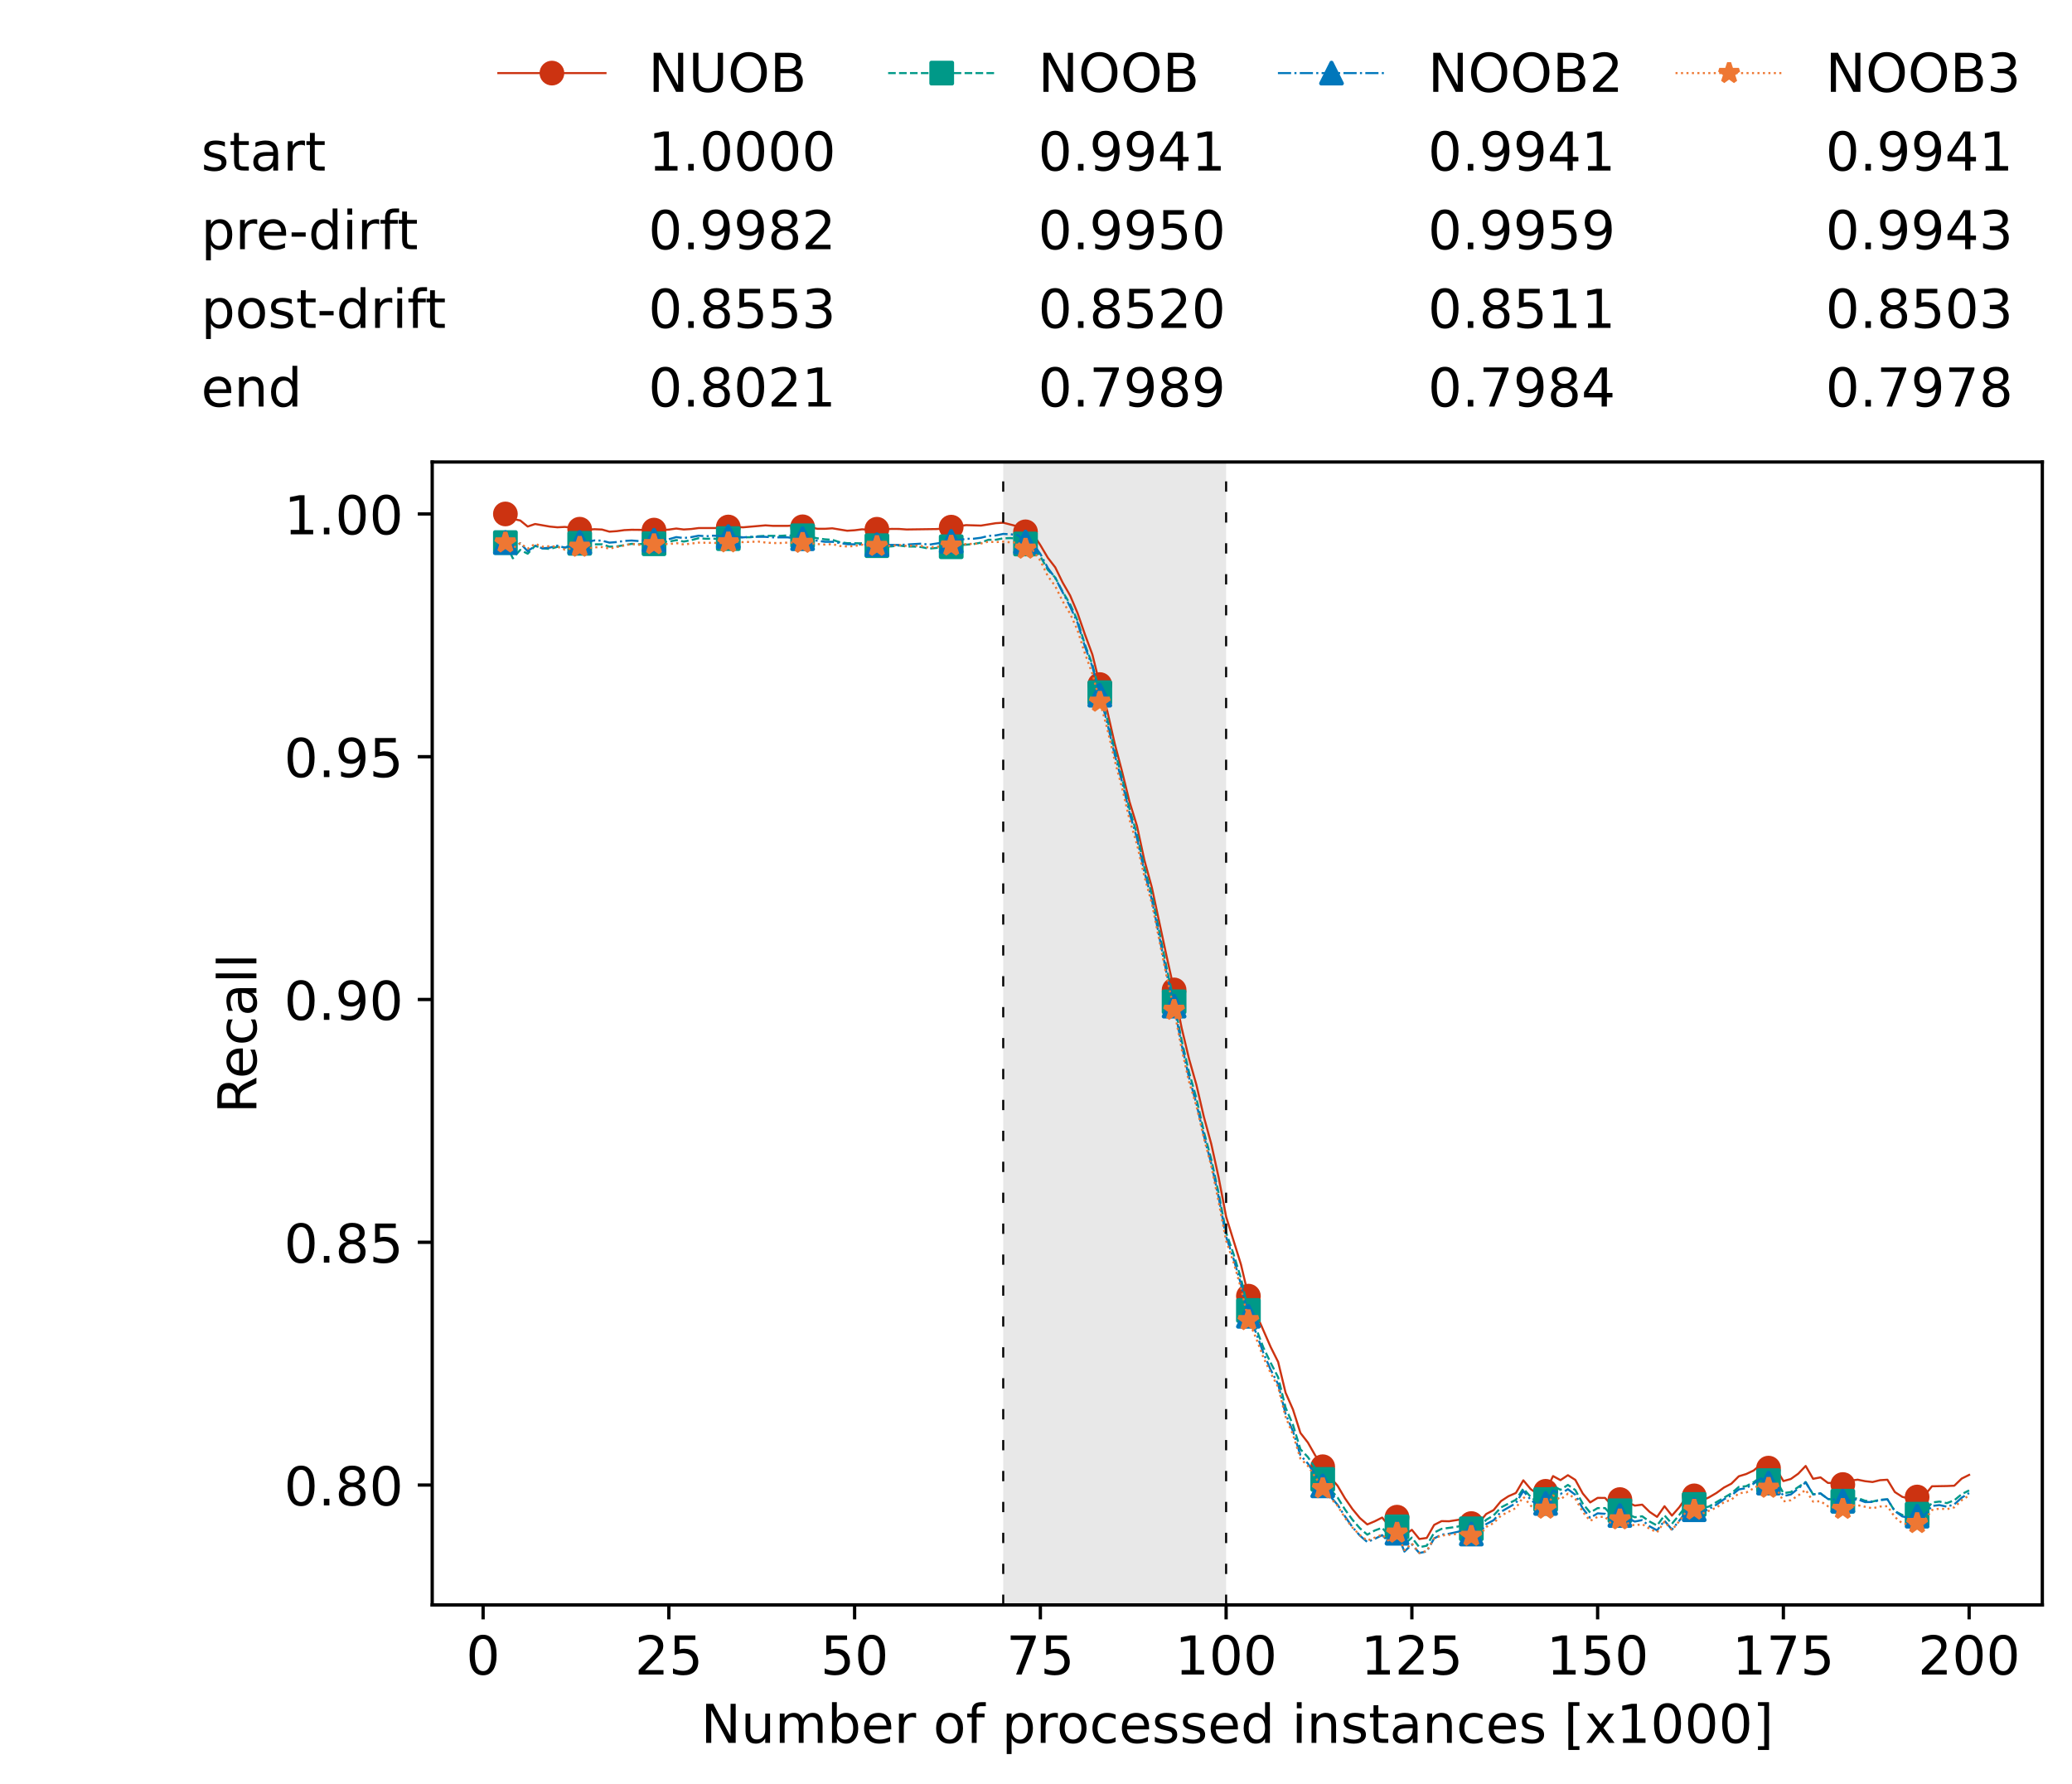 <?xml version="1.0" encoding="utf-8" standalone="no"?>
<!DOCTYPE svg PUBLIC "-//W3C//DTD SVG 1.1//EN"
  "http://www.w3.org/Graphics/SVG/1.1/DTD/svg11.dtd">
<!-- Created with matplotlib (https://matplotlib.org/) -->
<svg height="432.615pt" version="1.1" viewBox="0 0 502.65 432.615" width="502.65pt" xmlns="http://www.w3.org/2000/svg" xmlns:xlink="http://www.w3.org/1999/xlink">
 <defs>
  <style type="text/css">*{stroke-linecap:butt;stroke-linejoin:round;}</style>
 </defs>
 <g id="figure_1">
  <g id="patch_1">
   <path d="M 0 432.615 
L 502.65 432.615 
L 502.65 0 
L 0 0 
z
" style="fill:#ffffff;"/>
  </g>
  <g id="axes_1">
   <g id="patch_2">
    <path d="M 104.85 389.252 
L 495.45 389.252 
L 495.45 112.052 
L 104.85 112.052 
z
" style="fill:#ffffff;"/>
   </g>
   <g id="patch_3">
    <path clip-path="url(#p14df008250)" d="M 297.446 389.252 
L 297.446 112.052 
L 243.372 112.052 
L 243.372 389.252 
z
" style="fill:#d3d3d3;opacity:0.5;"/>
   </g>
   <g id="matplotlib.axis_1">
    <g id="xtick_1">
     <g id="line2d_1">
      <defs>
       <path d="M 0 0 
L 0 3.5 
" id="m369ade3887" style="stroke:#000000;stroke-width:0.8;"/>
      </defs>
      <g>
       <use style="stroke:#000000;stroke-width:0.8;" x="117.197" xlink:href="#m369ade3887" y="389.252"/>
      </g>
     </g>
     <g id="text_1">
      <!-- 0 -->
      <g transform="translate(113.061 406.13)scale(0.13 -0.13)">
       <defs>
        <path d="M 31.781 66.406 
Q 24.172 66.406 20.328 58.906 
Q 16.5 51.422 16.5 36.375 
Q 16.5 21.391 20.328 13.891 
Q 24.172 6.391 31.781 6.391 
Q 39.453 6.391 43.281 13.891 
Q 47.125 21.391 47.125 36.375 
Q 47.125 51.422 43.281 58.906 
Q 39.453 66.406 31.781 66.406 
z
M 31.781 74.219 
Q 44.047 74.219 50.516 64.516 
Q 56.984 54.828 56.984 36.375 
Q 56.984 17.969 50.516 8.266 
Q 44.047 -1.422 31.781 -1.422 
Q 19.531 -1.422 13.062 8.266 
Q 6.594 17.969 6.594 36.375 
Q 6.594 54.828 13.062 64.516 
Q 19.531 74.219 31.781 74.219 
z
" id="DejaVuSans-48"/>
       </defs>
       <use xlink:href="#DejaVuSans-48"/>
      </g>
     </g>
    </g>
    <g id="xtick_2">
     <g id="line2d_2">
      <g>
       <use style="stroke:#000000;stroke-width:0.8;" x="162.259" xlink:href="#m369ade3887" y="389.252"/>
      </g>
     </g>
     <g id="text_2">
      <!-- 25 -->
      <g transform="translate(153.988 406.13)scale(0.13 -0.13)">
       <defs>
        <path d="M 19.188 8.297 
L 53.609 8.297 
L 53.609 0 
L 7.328 0 
L 7.328 8.297 
Q 12.938 14.109 22.625 23.891 
Q 32.328 33.688 34.812 36.531 
Q 39.547 41.844 41.422 45.531 
Q 43.312 49.219 43.312 52.781 
Q 43.312 58.594 39.234 62.25 
Q 35.156 65.922 28.609 65.922 
Q 23.969 65.922 18.812 64.312 
Q 13.672 62.703 7.812 59.422 
L 7.812 69.391 
Q 13.766 71.781 18.938 73 
Q 24.125 74.219 28.422 74.219 
Q 39.75 74.219 46.484 68.547 
Q 53.219 62.891 53.219 53.422 
Q 53.219 48.922 51.531 44.891 
Q 49.859 40.875 45.406 35.406 
Q 44.188 33.984 37.641 27.219 
Q 31.109 20.453 19.188 8.297 
z
" id="DejaVuSans-50"/>
        <path d="M 10.797 72.906 
L 49.516 72.906 
L 49.516 64.594 
L 19.828 64.594 
L 19.828 46.734 
Q 21.969 47.469 24.109 47.828 
Q 26.266 48.188 28.422 48.188 
Q 40.625 48.188 47.75 41.5 
Q 54.891 34.812 54.891 23.391 
Q 54.891 11.625 47.562 5.094 
Q 40.234 -1.422 26.906 -1.422 
Q 22.312 -1.422 17.547 -0.641 
Q 12.797 0.141 7.719 1.703 
L 7.719 11.625 
Q 12.109 9.234 16.797 8.062 
Q 21.484 6.891 26.703 6.891 
Q 35.156 6.891 40.078 11.328 
Q 45.016 15.766 45.016 23.391 
Q 45.016 31 40.078 35.438 
Q 35.156 39.891 26.703 39.891 
Q 22.75 39.891 18.812 39.016 
Q 14.891 38.141 10.797 36.281 
z
" id="DejaVuSans-53"/>
       </defs>
       <use xlink:href="#DejaVuSans-50"/>
       <use x="63.623" xlink:href="#DejaVuSans-53"/>
      </g>
     </g>
    </g>
    <g id="xtick_3">
     <g id="line2d_3">
      <g>
       <use style="stroke:#000000;stroke-width:0.8;" x="207.322" xlink:href="#m369ade3887" y="389.252"/>
      </g>
     </g>
     <g id="text_3">
      <!-- 50 -->
      <g transform="translate(199.05 406.13)scale(0.13 -0.13)">
       <use xlink:href="#DejaVuSans-53"/>
       <use x="63.623" xlink:href="#DejaVuSans-48"/>
      </g>
     </g>
    </g>
    <g id="xtick_4">
     <g id="line2d_4">
      <g>
       <use style="stroke:#000000;stroke-width:0.8;" x="252.384" xlink:href="#m369ade3887" y="389.252"/>
      </g>
     </g>
     <g id="text_4">
      <!-- 75 -->
      <g transform="translate(244.113 406.13)scale(0.13 -0.13)">
       <defs>
        <path d="M 8.203 72.906 
L 55.078 72.906 
L 55.078 68.703 
L 28.609 0 
L 18.312 0 
L 43.219 64.594 
L 8.203 64.594 
z
" id="DejaVuSans-55"/>
       </defs>
       <use xlink:href="#DejaVuSans-55"/>
       <use x="63.623" xlink:href="#DejaVuSans-53"/>
      </g>
     </g>
    </g>
    <g id="xtick_5">
     <g id="line2d_5">
      <g>
       <use style="stroke:#000000;stroke-width:0.8;" x="297.446" xlink:href="#m369ade3887" y="389.252"/>
      </g>
     </g>
     <g id="text_5">
      <!-- 100 -->
      <g transform="translate(285.039 406.13)scale(0.13 -0.13)">
       <defs>
        <path d="M 12.406 8.297 
L 28.516 8.297 
L 28.516 63.922 
L 10.984 60.406 
L 10.984 69.391 
L 28.422 72.906 
L 38.281 72.906 
L 38.281 8.297 
L 54.391 8.297 
L 54.391 0 
L 12.406 0 
z
" id="DejaVuSans-49"/>
       </defs>
       <use xlink:href="#DejaVuSans-49"/>
       <use x="63.623" xlink:href="#DejaVuSans-48"/>
       <use x="127.246" xlink:href="#DejaVuSans-48"/>
      </g>
     </g>
    </g>
    <g id="xtick_6">
     <g id="line2d_6">
      <g>
       <use style="stroke:#000000;stroke-width:0.8;" x="342.509" xlink:href="#m369ade3887" y="389.252"/>
      </g>
     </g>
     <g id="text_6">
      <!-- 125 -->
      <g transform="translate(330.102 406.13)scale(0.13 -0.13)">
       <use xlink:href="#DejaVuSans-49"/>
       <use x="63.623" xlink:href="#DejaVuSans-50"/>
       <use x="127.246" xlink:href="#DejaVuSans-53"/>
      </g>
     </g>
    </g>
    <g id="xtick_7">
     <g id="line2d_7">
      <g>
       <use style="stroke:#000000;stroke-width:0.8;" x="387.571" xlink:href="#m369ade3887" y="389.252"/>
      </g>
     </g>
     <g id="text_7">
      <!-- 150 -->
      <g transform="translate(375.164 406.13)scale(0.13 -0.13)">
       <use xlink:href="#DejaVuSans-49"/>
       <use x="63.623" xlink:href="#DejaVuSans-53"/>
       <use x="127.246" xlink:href="#DejaVuSans-48"/>
      </g>
     </g>
    </g>
    <g id="xtick_8">
     <g id="line2d_8">
      <g>
       <use style="stroke:#000000;stroke-width:0.8;" x="432.633" xlink:href="#m369ade3887" y="389.252"/>
      </g>
     </g>
     <g id="text_8">
      <!-- 175 -->
      <g transform="translate(420.226 406.13)scale(0.13 -0.13)">
       <use xlink:href="#DejaVuSans-49"/>
       <use x="63.623" xlink:href="#DejaVuSans-55"/>
       <use x="127.246" xlink:href="#DejaVuSans-53"/>
      </g>
     </g>
    </g>
    <g id="xtick_9">
     <g id="line2d_9">
      <g>
       <use style="stroke:#000000;stroke-width:0.8;" x="477.695" xlink:href="#m369ade3887" y="389.252"/>
      </g>
     </g>
     <g id="text_9">
      <!-- 200 -->
      <g transform="translate(465.289 406.13)scale(0.13 -0.13)">
       <use xlink:href="#DejaVuSans-50"/>
       <use x="63.623" xlink:href="#DejaVuSans-48"/>
       <use x="127.246" xlink:href="#DejaVuSans-48"/>
      </g>
     </g>
    </g>
    <g id="text_10">
     <!-- Number of processed instances [x1000] -->
     <g transform="translate(170.025 422.711)scale(0.13 -0.13)">
      <defs>
       <path d="M 9.812 72.906 
L 23.094 72.906 
L 55.422 11.922 
L 55.422 72.906 
L 64.984 72.906 
L 64.984 0 
L 51.703 0 
L 19.391 60.984 
L 19.391 0 
L 9.812 0 
z
" id="DejaVuSans-78"/>
       <path d="M 8.5 21.578 
L 8.5 54.688 
L 17.484 54.688 
L 17.484 21.922 
Q 17.484 14.156 20.5 10.266 
Q 23.531 6.391 29.594 6.391 
Q 36.859 6.391 41.078 11.031 
Q 45.312 15.672 45.312 23.688 
L 45.312 54.688 
L 54.297 54.688 
L 54.297 0 
L 45.312 0 
L 45.312 8.406 
Q 42.047 3.422 37.719 1 
Q 33.406 -1.422 27.688 -1.422 
Q 18.266 -1.422 13.375 4.438 
Q 8.5 10.297 8.5 21.578 
z
M 31.109 56 
z
" id="DejaVuSans-117"/>
       <path d="M 52 44.188 
Q 55.375 50.25 60.062 53.125 
Q 64.75 56 71.094 56 
Q 79.641 56 84.281 50.016 
Q 88.922 44.047 88.922 33.016 
L 88.922 0 
L 79.891 0 
L 79.891 32.719 
Q 79.891 40.578 77.094 44.375 
Q 74.312 48.188 68.609 48.188 
Q 61.625 48.188 57.562 43.547 
Q 53.516 38.922 53.516 30.906 
L 53.516 0 
L 44.484 0 
L 44.484 32.719 
Q 44.484 40.625 41.703 44.406 
Q 38.922 48.188 33.109 48.188 
Q 26.219 48.188 22.156 43.531 
Q 18.109 38.875 18.109 30.906 
L 18.109 0 
L 9.078 0 
L 9.078 54.688 
L 18.109 54.688 
L 18.109 46.188 
Q 21.188 51.219 25.484 53.609 
Q 29.781 56 35.688 56 
Q 41.656 56 45.828 52.969 
Q 50 49.953 52 44.188 
z
" id="DejaVuSans-109"/>
       <path d="M 48.688 27.297 
Q 48.688 37.203 44.609 42.844 
Q 40.531 48.484 33.406 48.484 
Q 26.266 48.484 22.188 42.844 
Q 18.109 37.203 18.109 27.297 
Q 18.109 17.391 22.188 11.75 
Q 26.266 6.109 33.406 6.109 
Q 40.531 6.109 44.609 11.75 
Q 48.688 17.391 48.688 27.297 
z
M 18.109 46.391 
Q 20.953 51.266 25.266 53.625 
Q 29.594 56 35.594 56 
Q 45.562 56 51.781 48.094 
Q 58.016 40.188 58.016 27.297 
Q 58.016 14.406 51.781 6.484 
Q 45.562 -1.422 35.594 -1.422 
Q 29.594 -1.422 25.266 0.953 
Q 20.953 3.328 18.109 8.203 
L 18.109 0 
L 9.078 0 
L 9.078 75.984 
L 18.109 75.984 
z
" id="DejaVuSans-98"/>
       <path d="M 56.203 29.594 
L 56.203 25.203 
L 14.891 25.203 
Q 15.484 15.922 20.484 11.062 
Q 25.484 6.203 34.422 6.203 
Q 39.594 6.203 44.453 7.469 
Q 49.312 8.734 54.109 11.281 
L 54.109 2.781 
Q 49.266 0.734 44.188 -0.344 
Q 39.109 -1.422 33.891 -1.422 
Q 20.797 -1.422 13.156 6.188 
Q 5.516 13.812 5.516 26.812 
Q 5.516 40.234 12.766 48.109 
Q 20.016 56 32.328 56 
Q 43.359 56 49.781 48.891 
Q 56.203 41.797 56.203 29.594 
z
M 47.219 32.234 
Q 47.125 39.594 43.094 43.984 
Q 39.062 48.391 32.422 48.391 
Q 24.906 48.391 20.391 44.141 
Q 15.875 39.891 15.188 32.172 
z
" id="DejaVuSans-101"/>
       <path d="M 41.109 46.297 
Q 39.594 47.172 37.812 47.578 
Q 36.031 48 33.891 48 
Q 26.266 48 22.188 43.047 
Q 18.109 38.094 18.109 28.812 
L 18.109 0 
L 9.078 0 
L 9.078 54.688 
L 18.109 54.688 
L 18.109 46.188 
Q 20.953 51.172 25.484 53.578 
Q 30.031 56 36.531 56 
Q 37.453 56 38.578 55.875 
Q 39.703 55.766 41.062 55.516 
z
" id="DejaVuSans-114"/>
       <path id="DejaVuSans-32"/>
       <path d="M 30.609 48.391 
Q 23.391 48.391 19.188 42.75 
Q 14.984 37.109 14.984 27.297 
Q 14.984 17.484 19.156 11.844 
Q 23.344 6.203 30.609 6.203 
Q 37.797 6.203 41.984 11.859 
Q 46.188 17.531 46.188 27.297 
Q 46.188 37.016 41.984 42.703 
Q 37.797 48.391 30.609 48.391 
z
M 30.609 56 
Q 42.328 56 49.016 48.375 
Q 55.719 40.766 55.719 27.297 
Q 55.719 13.875 49.016 6.219 
Q 42.328 -1.422 30.609 -1.422 
Q 18.844 -1.422 12.172 6.219 
Q 5.516 13.875 5.516 27.297 
Q 5.516 40.766 12.172 48.375 
Q 18.844 56 30.609 56 
z
" id="DejaVuSans-111"/>
       <path d="M 37.109 75.984 
L 37.109 68.5 
L 28.516 68.5 
Q 23.688 68.5 21.797 66.547 
Q 19.922 64.594 19.922 59.516 
L 19.922 54.688 
L 34.719 54.688 
L 34.719 47.703 
L 19.922 47.703 
L 19.922 0 
L 10.891 0 
L 10.891 47.703 
L 2.297 47.703 
L 2.297 54.688 
L 10.891 54.688 
L 10.891 58.5 
Q 10.891 67.625 15.141 71.797 
Q 19.391 75.984 28.609 75.984 
z
" id="DejaVuSans-102"/>
       <path d="M 18.109 8.203 
L 18.109 -20.797 
L 9.078 -20.797 
L 9.078 54.688 
L 18.109 54.688 
L 18.109 46.391 
Q 20.953 51.266 25.266 53.625 
Q 29.594 56 35.594 56 
Q 45.562 56 51.781 48.094 
Q 58.016 40.188 58.016 27.297 
Q 58.016 14.406 51.781 6.484 
Q 45.562 -1.422 35.594 -1.422 
Q 29.594 -1.422 25.266 0.953 
Q 20.953 3.328 18.109 8.203 
z
M 48.688 27.297 
Q 48.688 37.203 44.609 42.844 
Q 40.531 48.484 33.406 48.484 
Q 26.266 48.484 22.188 42.844 
Q 18.109 37.203 18.109 27.297 
Q 18.109 17.391 22.188 11.75 
Q 26.266 6.109 33.406 6.109 
Q 40.531 6.109 44.609 11.75 
Q 48.688 17.391 48.688 27.297 
z
" id="DejaVuSans-112"/>
       <path d="M 48.781 52.594 
L 48.781 44.188 
Q 44.969 46.297 41.141 47.344 
Q 37.312 48.391 33.406 48.391 
Q 24.656 48.391 19.812 42.844 
Q 14.984 37.312 14.984 27.297 
Q 14.984 17.281 19.812 11.734 
Q 24.656 6.203 33.406 6.203 
Q 37.312 6.203 41.141 7.25 
Q 44.969 8.297 48.781 10.406 
L 48.781 2.094 
Q 45.016 0.344 40.984 -0.531 
Q 36.969 -1.422 32.422 -1.422 
Q 20.062 -1.422 12.781 6.344 
Q 5.516 14.109 5.516 27.297 
Q 5.516 40.672 12.859 48.328 
Q 20.219 56 33.016 56 
Q 37.156 56 41.109 55.141 
Q 45.062 54.297 48.781 52.594 
z
" id="DejaVuSans-99"/>
       <path d="M 44.281 53.078 
L 44.281 44.578 
Q 40.484 46.531 36.375 47.5 
Q 32.281 48.484 27.875 48.484 
Q 21.188 48.484 17.844 46.438 
Q 14.5 44.391 14.5 40.281 
Q 14.5 37.156 16.891 35.375 
Q 19.281 33.594 26.516 31.984 
L 29.594 31.297 
Q 39.156 29.25 43.188 25.516 
Q 47.219 21.781 47.219 15.094 
Q 47.219 7.469 41.188 3.016 
Q 35.156 -1.422 24.609 -1.422 
Q 20.219 -1.422 15.453 -0.562 
Q 10.688 0.297 5.422 2 
L 5.422 11.281 
Q 10.406 8.688 15.234 7.391 
Q 20.062 6.109 24.812 6.109 
Q 31.156 6.109 34.562 8.281 
Q 37.984 10.453 37.984 14.406 
Q 37.984 18.062 35.516 20.016 
Q 33.062 21.969 24.703 23.781 
L 21.578 24.516 
Q 13.234 26.266 9.516 29.906 
Q 5.812 33.547 5.812 39.891 
Q 5.812 47.609 11.281 51.797 
Q 16.75 56 26.812 56 
Q 31.781 56 36.172 55.266 
Q 40.578 54.547 44.281 53.078 
z
" id="DejaVuSans-115"/>
       <path d="M 45.406 46.391 
L 45.406 75.984 
L 54.391 75.984 
L 54.391 0 
L 45.406 0 
L 45.406 8.203 
Q 42.578 3.328 38.25 0.953 
Q 33.938 -1.422 27.875 -1.422 
Q 17.969 -1.422 11.734 6.484 
Q 5.516 14.406 5.516 27.297 
Q 5.516 40.188 11.734 48.094 
Q 17.969 56 27.875 56 
Q 33.938 56 38.25 53.625 
Q 42.578 51.266 45.406 46.391 
z
M 14.797 27.297 
Q 14.797 17.391 18.875 11.75 
Q 22.953 6.109 30.078 6.109 
Q 37.203 6.109 41.297 11.75 
Q 45.406 17.391 45.406 27.297 
Q 45.406 37.203 41.297 42.844 
Q 37.203 48.484 30.078 48.484 
Q 22.953 48.484 18.875 42.844 
Q 14.797 37.203 14.797 27.297 
z
" id="DejaVuSans-100"/>
       <path d="M 9.422 54.688 
L 18.406 54.688 
L 18.406 0 
L 9.422 0 
z
M 9.422 75.984 
L 18.406 75.984 
L 18.406 64.594 
L 9.422 64.594 
z
" id="DejaVuSans-105"/>
       <path d="M 54.891 33.016 
L 54.891 0 
L 45.906 0 
L 45.906 32.719 
Q 45.906 40.484 42.875 44.328 
Q 39.844 48.188 33.797 48.188 
Q 26.516 48.188 22.312 43.547 
Q 18.109 38.922 18.109 30.906 
L 18.109 0 
L 9.078 0 
L 9.078 54.688 
L 18.109 54.688 
L 18.109 46.188 
Q 21.344 51.125 25.703 53.562 
Q 30.078 56 35.797 56 
Q 45.219 56 50.047 50.172 
Q 54.891 44.344 54.891 33.016 
z
" id="DejaVuSans-110"/>
       <path d="M 18.312 70.219 
L 18.312 54.688 
L 36.812 54.688 
L 36.812 47.703 
L 18.312 47.703 
L 18.312 18.016 
Q 18.312 11.328 20.141 9.422 
Q 21.969 7.516 27.594 7.516 
L 36.812 7.516 
L 36.812 0 
L 27.594 0 
Q 17.188 0 13.234 3.875 
Q 9.281 7.766 9.281 18.016 
L 9.281 47.703 
L 2.688 47.703 
L 2.688 54.688 
L 9.281 54.688 
L 9.281 70.219 
z
" id="DejaVuSans-116"/>
       <path d="M 34.281 27.484 
Q 23.391 27.484 19.188 25 
Q 14.984 22.516 14.984 16.5 
Q 14.984 11.719 18.141 8.906 
Q 21.297 6.109 26.703 6.109 
Q 34.188 6.109 38.703 11.406 
Q 43.219 16.703 43.219 25.484 
L 43.219 27.484 
z
M 52.203 31.203 
L 52.203 0 
L 43.219 0 
L 43.219 8.297 
Q 40.141 3.328 35.547 0.953 
Q 30.953 -1.422 24.312 -1.422 
Q 15.922 -1.422 10.953 3.297 
Q 6 8.016 6 15.922 
Q 6 25.141 12.172 29.828 
Q 18.359 34.516 30.609 34.516 
L 43.219 34.516 
L 43.219 35.406 
Q 43.219 41.609 39.141 45 
Q 35.062 48.391 27.688 48.391 
Q 23 48.391 18.547 47.266 
Q 14.109 46.141 10.016 43.891 
L 10.016 52.203 
Q 14.938 54.109 19.578 55.047 
Q 24.219 56 28.609 56 
Q 40.484 56 46.344 49.844 
Q 52.203 43.703 52.203 31.203 
z
" id="DejaVuSans-97"/>
       <path d="M 8.594 75.984 
L 29.297 75.984 
L 29.297 69 
L 17.578 69 
L 17.578 -6.203 
L 29.297 -6.203 
L 29.297 -13.188 
L 8.594 -13.188 
z
" id="DejaVuSans-91"/>
       <path d="M 54.891 54.688 
L 35.109 28.078 
L 55.906 0 
L 45.312 0 
L 29.391 21.484 
L 13.484 0 
L 2.875 0 
L 24.125 28.609 
L 4.688 54.688 
L 15.281 54.688 
L 29.781 35.203 
L 44.281 54.688 
z
" id="DejaVuSans-120"/>
       <path d="M 30.422 75.984 
L 30.422 -13.188 
L 9.719 -13.188 
L 9.719 -6.203 
L 21.391 -6.203 
L 21.391 69 
L 9.719 69 
L 9.719 75.984 
z
" id="DejaVuSans-93"/>
      </defs>
      <use xlink:href="#DejaVuSans-78"/>
      <use x="74.805" xlink:href="#DejaVuSans-117"/>
      <use x="138.184" xlink:href="#DejaVuSans-109"/>
      <use x="235.596" xlink:href="#DejaVuSans-98"/>
      <use x="299.072" xlink:href="#DejaVuSans-101"/>
      <use x="360.596" xlink:href="#DejaVuSans-114"/>
      <use x="401.709" xlink:href="#DejaVuSans-32"/>
      <use x="433.496" xlink:href="#DejaVuSans-111"/>
      <use x="494.678" xlink:href="#DejaVuSans-102"/>
      <use x="529.883" xlink:href="#DejaVuSans-32"/>
      <use x="561.67" xlink:href="#DejaVuSans-112"/>
      <use x="625.146" xlink:href="#DejaVuSans-114"/>
      <use x="664.01" xlink:href="#DejaVuSans-111"/>
      <use x="725.191" xlink:href="#DejaVuSans-99"/>
      <use x="780.172" xlink:href="#DejaVuSans-101"/>
      <use x="841.695" xlink:href="#DejaVuSans-115"/>
      <use x="893.795" xlink:href="#DejaVuSans-115"/>
      <use x="945.895" xlink:href="#DejaVuSans-101"/>
      <use x="1007.418" xlink:href="#DejaVuSans-100"/>
      <use x="1070.895" xlink:href="#DejaVuSans-32"/>
      <use x="1102.682" xlink:href="#DejaVuSans-105"/>
      <use x="1130.465" xlink:href="#DejaVuSans-110"/>
      <use x="1193.844" xlink:href="#DejaVuSans-115"/>
      <use x="1245.943" xlink:href="#DejaVuSans-116"/>
      <use x="1285.152" xlink:href="#DejaVuSans-97"/>
      <use x="1346.432" xlink:href="#DejaVuSans-110"/>
      <use x="1409.811" xlink:href="#DejaVuSans-99"/>
      <use x="1464.791" xlink:href="#DejaVuSans-101"/>
      <use x="1526.314" xlink:href="#DejaVuSans-115"/>
      <use x="1578.414" xlink:href="#DejaVuSans-32"/>
      <use x="1610.201" xlink:href="#DejaVuSans-91"/>
      <use x="1649.215" xlink:href="#DejaVuSans-120"/>
      <use x="1708.395" xlink:href="#DejaVuSans-49"/>
      <use x="1772.018" xlink:href="#DejaVuSans-48"/>
      <use x="1835.641" xlink:href="#DejaVuSans-48"/>
      <use x="1899.264" xlink:href="#DejaVuSans-48"/>
      <use x="1962.887" xlink:href="#DejaVuSans-93"/>
     </g>
    </g>
   </g>
   <g id="matplotlib.axis_2">
    <g id="ytick_1">
     <g id="line2d_10">
      <defs>
       <path d="M 0 0 
L -3.5 0 
" id="m512f78289c" style="stroke:#000000;stroke-width:0.8;"/>
      </defs>
      <g>
       <use style="stroke:#000000;stroke-width:0.8;" x="104.85" xlink:href="#m512f78289c" y="360.172"/>
      </g>
     </g>
     <g id="text_11">
      <!-- 0.80 -->
      <g transform="translate(68.905 365.111)scale(0.13 -0.13)">
       <defs>
        <path d="M 10.688 12.406 
L 21 12.406 
L 21 0 
L 10.688 0 
z
" id="DejaVuSans-46"/>
        <path d="M 31.781 34.625 
Q 24.75 34.625 20.719 30.859 
Q 16.703 27.094 16.703 20.516 
Q 16.703 13.922 20.719 10.156 
Q 24.75 6.391 31.781 6.391 
Q 38.812 6.391 42.859 10.172 
Q 46.922 13.969 46.922 20.516 
Q 46.922 27.094 42.891 30.859 
Q 38.875 34.625 31.781 34.625 
z
M 21.922 38.812 
Q 15.578 40.375 12.031 44.719 
Q 8.5 49.078 8.5 55.328 
Q 8.5 64.062 14.719 69.141 
Q 20.953 74.219 31.781 74.219 
Q 42.672 74.219 48.875 69.141 
Q 55.078 64.062 55.078 55.328 
Q 55.078 49.078 51.531 44.719 
Q 48 40.375 41.703 38.812 
Q 48.828 37.156 52.797 32.312 
Q 56.781 27.484 56.781 20.516 
Q 56.781 9.906 50.312 4.234 
Q 43.844 -1.422 31.781 -1.422 
Q 19.734 -1.422 13.25 4.234 
Q 6.781 9.906 6.781 20.516 
Q 6.781 27.484 10.781 32.312 
Q 14.797 37.156 21.922 38.812 
z
M 18.312 54.391 
Q 18.312 48.734 21.844 45.562 
Q 25.391 42.391 31.781 42.391 
Q 38.141 42.391 41.719 45.562 
Q 45.312 48.734 45.312 54.391 
Q 45.312 60.062 41.719 63.234 
Q 38.141 66.406 31.781 66.406 
Q 25.391 66.406 21.844 63.234 
Q 18.312 60.062 18.312 54.391 
z
" id="DejaVuSans-56"/>
       </defs>
       <use xlink:href="#DejaVuSans-48"/>
       <use x="63.623" xlink:href="#DejaVuSans-46"/>
       <use x="95.41" xlink:href="#DejaVuSans-56"/>
       <use x="159.033" xlink:href="#DejaVuSans-48"/>
      </g>
     </g>
    </g>
    <g id="ytick_2">
     <g id="line2d_11">
      <g>
       <use style="stroke:#000000;stroke-width:0.8;" x="104.85" xlink:href="#m512f78289c" y="301.292"/>
      </g>
     </g>
     <g id="text_12">
      <!-- 0.85 -->
      <g transform="translate(68.905 306.231)scale(0.13 -0.13)">
       <use xlink:href="#DejaVuSans-48"/>
       <use x="63.623" xlink:href="#DejaVuSans-46"/>
       <use x="95.41" xlink:href="#DejaVuSans-56"/>
       <use x="159.033" xlink:href="#DejaVuSans-53"/>
      </g>
     </g>
    </g>
    <g id="ytick_3">
     <g id="line2d_12">
      <g>
       <use style="stroke:#000000;stroke-width:0.8;" x="104.85" xlink:href="#m512f78289c" y="242.412"/>
      </g>
     </g>
     <g id="text_13">
      <!-- 0.90 -->
      <g transform="translate(68.905 247.351)scale(0.13 -0.13)">
       <defs>
        <path d="M 10.984 1.516 
L 10.984 10.5 
Q 14.703 8.734 18.5 7.812 
Q 22.312 6.891 25.984 6.891 
Q 35.75 6.891 40.891 13.453 
Q 46.047 20.016 46.781 33.406 
Q 43.953 29.203 39.594 26.953 
Q 35.25 24.703 29.984 24.703 
Q 19.047 24.703 12.672 31.312 
Q 6.297 37.938 6.297 49.422 
Q 6.297 60.641 12.938 67.422 
Q 19.578 74.219 30.609 74.219 
Q 43.266 74.219 49.922 64.516 
Q 56.594 54.828 56.594 36.375 
Q 56.594 19.141 48.406 8.859 
Q 40.234 -1.422 26.422 -1.422 
Q 22.703 -1.422 18.891 -0.688 
Q 15.094 0.047 10.984 1.516 
z
M 30.609 32.422 
Q 37.25 32.422 41.125 36.953 
Q 45.016 41.5 45.016 49.422 
Q 45.016 57.281 41.125 61.844 
Q 37.25 66.406 30.609 66.406 
Q 23.969 66.406 20.094 61.844 
Q 16.219 57.281 16.219 49.422 
Q 16.219 41.5 20.094 36.953 
Q 23.969 32.422 30.609 32.422 
z
" id="DejaVuSans-57"/>
       </defs>
       <use xlink:href="#DejaVuSans-48"/>
       <use x="63.623" xlink:href="#DejaVuSans-46"/>
       <use x="95.41" xlink:href="#DejaVuSans-57"/>
       <use x="159.033" xlink:href="#DejaVuSans-48"/>
      </g>
     </g>
    </g>
    <g id="ytick_4">
     <g id="line2d_13">
      <g>
       <use style="stroke:#000000;stroke-width:0.8;" x="104.85" xlink:href="#m512f78289c" y="183.532"/>
      </g>
     </g>
     <g id="text_14">
      <!-- 0.95 -->
      <g transform="translate(68.905 188.471)scale(0.13 -0.13)">
       <use xlink:href="#DejaVuSans-48"/>
       <use x="63.623" xlink:href="#DejaVuSans-46"/>
       <use x="95.41" xlink:href="#DejaVuSans-57"/>
       <use x="159.033" xlink:href="#DejaVuSans-53"/>
      </g>
     </g>
    </g>
    <g id="ytick_5">
     <g id="line2d_14">
      <g>
       <use style="stroke:#000000;stroke-width:0.8;" x="104.85" xlink:href="#m512f78289c" y="124.652"/>
      </g>
     </g>
     <g id="text_15">
      <!-- 1.00 -->
      <g transform="translate(68.905 129.591)scale(0.13 -0.13)">
       <use xlink:href="#DejaVuSans-49"/>
       <use x="63.623" xlink:href="#DejaVuSans-46"/>
       <use x="95.41" xlink:href="#DejaVuSans-48"/>
       <use x="159.033" xlink:href="#DejaVuSans-48"/>
      </g>
     </g>
    </g>
    <g id="text_16">
     <!-- Recall -->
     <g transform="translate(62.201 270.044)rotate(-90)scale(0.13 -0.13)">
      <defs>
       <path d="M 44.391 34.188 
Q 47.562 33.109 50.562 29.594 
Q 53.562 26.078 56.594 19.922 
L 66.609 0 
L 56 0 
L 46.688 18.703 
Q 43.062 26.031 39.672 28.422 
Q 36.281 30.812 30.422 30.812 
L 19.672 30.812 
L 19.672 0 
L 9.812 0 
L 9.812 72.906 
L 32.078 72.906 
Q 44.578 72.906 50.734 67.672 
Q 56.891 62.453 56.891 51.906 
Q 56.891 45.016 53.688 40.469 
Q 50.484 35.938 44.391 34.188 
z
M 19.672 64.797 
L 19.672 38.922 
L 32.078 38.922 
Q 39.203 38.922 42.844 42.219 
Q 46.484 45.516 46.484 51.906 
Q 46.484 58.297 42.844 61.547 
Q 39.203 64.797 32.078 64.797 
z
" id="DejaVuSans-82"/>
       <path d="M 9.422 75.984 
L 18.406 75.984 
L 18.406 0 
L 9.422 0 
z
" id="DejaVuSans-108"/>
      </defs>
      <use xlink:href="#DejaVuSans-82"/>
      <use x="64.982" xlink:href="#DejaVuSans-101"/>
      <use x="126.506" xlink:href="#DejaVuSans-99"/>
      <use x="181.486" xlink:href="#DejaVuSans-97"/>
      <use x="242.766" xlink:href="#DejaVuSans-108"/>
      <use x="270.549" xlink:href="#DejaVuSans-108"/>
     </g>
    </g>
   </g>
   <g id="line2d_15"/>
   <g id="line2d_16"/>
   <g id="line2d_17"/>
   <g id="line2d_18"/>
   <g id="line2d_19"/>
   <g id="line2d_20">
    <path clip-path="url(#p14df008250)" d="M 122.605 124.652 
L 124.407 125.866 
L 126.21 126.237 
L 128.012 127.7 
L 129.815 127.09 
L 133.419 127.717 
L 135.222 127.89 
L 137.024 127.797 
L 138.827 127.976 
L 140.629 128.349 
L 142.432 128.458 
L 144.234 128.354 
L 146.037 128.43 
L 147.839 128.943 
L 149.642 128.818 
L 151.444 128.573 
L 153.247 128.487 
L 160.457 128.558 
L 162.259 128.442 
L 164.062 128.188 
L 165.864 128.419 
L 167.667 128.308 
L 169.469 128.074 
L 174.877 128.065 
L 176.679 127.817 
L 178.482 127.79 
L 180.284 127.89 
L 185.692 127.419 
L 187.494 127.539 
L 191.099 127.538 
L 192.902 127.422 
L 194.704 127.769 
L 196.507 127.889 
L 198.309 128.248 
L 200.112 128.251 
L 201.914 128.135 
L 205.519 128.722 
L 207.322 128.607 
L 209.124 128.375 
L 210.927 128.483 
L 212.729 128.361 
L 214.532 128.378 
L 216.334 128.276 
L 218.137 128.291 
L 219.939 128.417 
L 227.149 128.315 
L 228.952 128.197 
L 232.557 127.614 
L 234.359 127.364 
L 237.964 127.475 
L 241.569 126.892 
L 243.372 126.772 
L 246.976 127.689 
L 248.779 128.985 
L 250.581 129.492 
L 252.384 132.22 
L 254.186 135.271 
L 255.989 137.598 
L 257.791 141.286 
L 259.594 144.413 
L 261.396 148.672 
L 263.199 153.889 
L 265.001 158.746 
L 266.804 166.032 
L 268.606 172.406 
L 270.409 180.305 
L 272.211 187.15 
L 274.014 194.466 
L 275.816 200.315 
L 277.619 208.624 
L 279.421 215.204 
L 283.026 232.018 
L 284.829 240.09 
L 286.631 249.195 
L 288.434 256.75 
L 290.236 263.1 
L 292.039 270.846 
L 293.841 277.439 
L 295.644 285.631 
L 297.446 295.095 
L 301.051 306.692 
L 302.854 314.358 
L 308.261 326.709 
L 310.064 330.315 
L 311.866 337.766 
L 313.669 341.869 
L 315.471 347.536 
L 317.274 349.853 
L 319.076 353.012 
L 322.681 358.254 
L 324.484 360.346 
L 326.286 363.404 
L 328.089 365.996 
L 329.891 368.171 
L 331.694 369.731 
L 333.496 368.968 
L 335.299 368.058 
L 337.101 370.258 
L 338.904 367.964 
L 340.706 372.292 
L 342.509 371.036 
L 344.311 373.255 
L 346.114 373.007 
L 347.916 369.837 
L 349.719 368.921 
L 351.521 368.961 
L 355.126 368.397 
L 356.928 369.513 
L 358.731 369.377 
L 360.533 367.204 
L 362.336 366.25 
L 364.138 364.063 
L 365.941 362.885 
L 367.743 362.098 
L 369.546 359.026 
L 371.348 361.173 
L 373.151 362.433 
L 374.953 361.691 
L 376.756 357.998 
L 378.558 358.983 
L 380.361 357.785 
L 382.163 358.926 
L 383.966 362.22 
L 385.768 364.385 
L 387.571 363.287 
L 389.373 363.294 
L 391.176 365.284 
L 392.978 363.695 
L 394.781 364.318 
L 396.583 365.159 
L 398.386 364.928 
L 400.188 366.684 
L 401.991 367.893 
L 403.793 365.31 
L 405.596 367.589 
L 407.398 365.541 
L 409.201 362.935 
L 411.003 362.795 
L 412.806 363.978 
L 414.608 363.147 
L 416.411 362.091 
L 418.213 360.785 
L 420.016 359.842 
L 421.818 358.049 
L 423.621 357.5 
L 425.423 356.646 
L 427.226 355.132 
L 429.028 356.067 
L 430.831 356.132 
L 432.633 359.208 
L 434.436 358.707 
L 436.238 357.424 
L 438.041 355.543 
L 439.843 358.662 
L 441.646 358.315 
L 443.448 359.663 
L 445.251 359.676 
L 447.053 360.049 
L 448.856 359.098 
L 450.658 358.874 
L 452.461 359.235 
L 454.263 359.439 
L 456.066 359 
L 457.868 358.882 
L 459.671 361.867 
L 461.473 363.032 
L 463.276 363.514 
L 466.881 362.694 
L 468.683 360.474 
L 472.288 360.412 
L 474.09 360.337 
L 475.893 358.604 
L 477.695 357.713 
L 477.695 357.713 
" style="fill:none;stroke:#cc3311;stroke-linecap:square;stroke-width:0.5;"/>
    <defs>
     <path d="M 0 2.5 
C 0.663 2.5 1.299 2.237 1.768 1.768 
C 2.237 1.299 2.5 0.663 2.5 0 
C 2.5 -0.663 2.237 -1.299 1.768 -1.768 
C 1.299 -2.237 0.663 -2.5 0 -2.5 
C -0.663 -2.5 -1.299 -2.237 -1.768 -1.768 
C -2.237 -1.299 -2.5 -0.663 -2.5 0 
C -2.5 0.663 -2.237 1.299 -1.768 1.768 
C -1.299 2.237 -0.663 2.5 0 2.5 
z
" id="m71aba5dd7f" style="stroke:#cc3311;"/>
    </defs>
    <g clip-path="url(#p14df008250)">
     <use style="fill:#cc3311;stroke:#cc3311;" x="122.605" xlink:href="#m71aba5dd7f" y="124.652"/>
     <use style="fill:#cc3311;stroke:#cc3311;" x="140.629" xlink:href="#m71aba5dd7f" y="128.349"/>
     <use style="fill:#cc3311;stroke:#cc3311;" x="158.654" xlink:href="#m71aba5dd7f" y="128.564"/>
     <use style="fill:#cc3311;stroke:#cc3311;" x="176.679" xlink:href="#m71aba5dd7f" y="127.817"/>
     <use style="fill:#cc3311;stroke:#cc3311;" x="194.704" xlink:href="#m71aba5dd7f" y="127.769"/>
     <use style="fill:#cc3311;stroke:#cc3311;" x="212.729" xlink:href="#m71aba5dd7f" y="128.361"/>
     <use style="fill:#cc3311;stroke:#cc3311;" x="230.754" xlink:href="#m71aba5dd7f" y="127.85"/>
     <use style="fill:#cc3311;stroke:#cc3311;" x="248.779" xlink:href="#m71aba5dd7f" y="128.985"/>
     <use style="fill:#cc3311;stroke:#cc3311;" x="266.804" xlink:href="#m71aba5dd7f" y="166.032"/>
     <use style="fill:#cc3311;stroke:#cc3311;" x="284.829" xlink:href="#m71aba5dd7f" y="240.09"/>
     <use style="fill:#cc3311;stroke:#cc3311;" x="302.854" xlink:href="#m71aba5dd7f" y="314.358"/>
     <use style="fill:#cc3311;stroke:#cc3311;" x="320.879" xlink:href="#m71aba5dd7f" y="355.729"/>
     <use style="fill:#cc3311;stroke:#cc3311;" x="338.904" xlink:href="#m71aba5dd7f" y="367.964"/>
     <use style="fill:#cc3311;stroke:#cc3311;" x="356.928" xlink:href="#m71aba5dd7f" y="369.513"/>
     <use style="fill:#cc3311;stroke:#cc3311;" x="374.953" xlink:href="#m71aba5dd7f" y="361.691"/>
     <use style="fill:#cc3311;stroke:#cc3311;" x="392.978" xlink:href="#m71aba5dd7f" y="363.695"/>
     <use style="fill:#cc3311;stroke:#cc3311;" x="411.003" xlink:href="#m71aba5dd7f" y="362.795"/>
     <use style="fill:#cc3311;stroke:#cc3311;" x="429.028" xlink:href="#m71aba5dd7f" y="356.067"/>
     <use style="fill:#cc3311;stroke:#cc3311;" x="447.053" xlink:href="#m71aba5dd7f" y="360.049"/>
     <use style="fill:#cc3311;stroke:#cc3311;" x="465.078" xlink:href="#m71aba5dd7f" y="363.075"/>
    </g>
   </g>
   <g id="line2d_21"/>
   <g id="line2d_22"/>
   <g id="line2d_23"/>
   <g id="line2d_24"/>
   <g id="line2d_25">
    <path clip-path="url(#p14df008250)" d="M 122.605 131.592 
L 124.407 135.406 
L 126.21 133.373 
L 128.012 134.292 
L 129.815 132.364 
L 131.617 132.988 
L 133.419 133.135 
L 135.222 132.631 
L 137.024 132.81 
L 140.629 131.776 
L 142.432 132.226 
L 144.234 132.02 
L 146.037 132.005 
L 147.839 132.586 
L 149.642 132.52 
L 153.247 131.903 
L 155.049 131.998 
L 156.852 131.748 
L 158.654 131.88 
L 160.457 131.384 
L 162.259 131.381 
L 164.062 130.997 
L 165.864 131.344 
L 167.667 131.007 
L 169.469 130.538 
L 171.272 130.668 
L 173.074 130.652 
L 174.877 130.758 
L 176.679 130.634 
L 178.482 130.232 
L 180.284 130.321 
L 182.087 130.297 
L 183.889 130.067 
L 185.692 129.959 
L 189.297 129.966 
L 191.099 129.851 
L 192.902 129.969 
L 194.704 129.952 
L 196.507 130.193 
L 198.309 130.561 
L 200.112 130.806 
L 201.914 130.921 
L 203.717 131.497 
L 205.519 131.738 
L 209.124 131.773 
L 212.729 132.343 
L 214.532 132.601 
L 216.334 132.509 
L 218.137 132.301 
L 219.939 132.552 
L 221.742 132.559 
L 223.544 132.685 
L 225.347 133.065 
L 228.952 132.725 
L 230.754 132.607 
L 232.557 132.252 
L 236.162 131.953 
L 237.964 131.608 
L 239.767 130.917 
L 241.569 130.913 
L 243.372 130.553 
L 245.174 130.508 
L 246.976 130.646 
L 248.779 131.934 
L 250.581 132.325 
L 252.384 134.933 
L 254.186 138.211 
L 255.989 140.068 
L 257.791 143.512 
L 259.594 146.517 
L 261.396 150.52 
L 263.199 156.33 
L 265.001 161.186 
L 266.804 168.007 
L 268.606 174.381 
L 270.409 181.953 
L 272.211 188.683 
L 274.014 196.235 
L 275.816 202.318 
L 277.619 210.391 
L 279.421 216.97 
L 283.026 234.805 
L 284.829 242.976 
L 286.631 252.196 
L 288.434 259.988 
L 290.236 266.341 
L 292.039 274.44 
L 293.841 281.15 
L 295.644 289.461 
L 297.446 298.923 
L 299.249 304.146 
L 301.051 310.051 
L 302.854 317.837 
L 304.656 322.03 
L 306.459 326.767 
L 308.261 330.545 
L 310.064 334.034 
L 311.866 341.371 
L 313.669 345.584 
L 315.471 351.498 
L 317.274 353.382 
L 320.879 358.812 
L 322.681 361.208 
L 324.484 363.176 
L 326.286 366.118 
L 328.089 368.588 
L 329.891 370.646 
L 331.694 372.21 
L 333.496 371.207 
L 335.299 370.536 
L 337.101 372.616 
L 338.904 370.322 
L 340.706 374.531 
L 342.509 372.921 
L 344.311 375.253 
L 346.114 374.887 
L 347.916 371.71 
L 349.719 370.8 
L 353.324 370.313 
L 355.126 369.908 
L 356.928 370.787 
L 358.731 370.773 
L 360.533 368.601 
L 362.336 367.534 
L 364.138 365.597 
L 367.743 363.747 
L 369.546 361.036 
L 371.348 363.065 
L 373.151 364.45 
L 374.953 363.708 
L 376.756 360.347 
L 378.558 361.333 
L 380.361 360.142 
L 382.163 361.395 
L 383.966 364.688 
L 385.768 366.857 
L 387.571 365.76 
L 389.373 365.765 
L 391.176 367.755 
L 392.978 366.403 
L 394.781 367.257 
L 396.583 367.984 
L 398.386 367.753 
L 400.188 369.022 
L 401.991 369.993 
L 403.793 367.531 
L 405.596 369.571 
L 407.398 367.401 
L 409.201 364.9 
L 411.003 364.878 
L 412.806 365.85 
L 414.608 365.368 
L 420.016 362.196 
L 421.818 360.631 
L 423.621 360.445 
L 425.423 359.474 
L 427.226 358.187 
L 429.028 359.11 
L 430.831 358.827 
L 432.633 362.143 
L 434.436 361.879 
L 438.041 359.446 
L 439.843 362.444 
L 441.646 362.219 
L 443.448 363.565 
L 445.251 363.719 
L 447.053 364.092 
L 448.856 363.757 
L 450.658 363.307 
L 452.461 363.988 
L 454.263 364.177 
L 456.066 363.74 
L 457.868 363.645 
L 459.671 366.504 
L 461.473 367.423 
L 463.276 367.559 
L 466.881 366.867 
L 468.683 364.408 
L 470.485 364.184 
L 472.288 364.562 
L 474.09 363.878 
L 475.893 362.382 
L 477.695 361.48 
L 477.695 361.48 
" style="fill:none;stroke:#009988;stroke-dasharray:1.85,0.8;stroke-dashoffset:0;stroke-width:0.5;"/>
    <defs>
     <path d="M -2.5 2.5 
L 2.5 2.5 
L 2.5 -2.5 
L -2.5 -2.5 
z
" id="m0e356c8388" style="stroke:#009988;stroke-linejoin:miter;"/>
    </defs>
    <g clip-path="url(#p14df008250)">
     <use style="fill:#009988;stroke:#009988;stroke-linejoin:miter;" x="122.605" xlink:href="#m0e356c8388" y="131.592"/>
     <use style="fill:#009988;stroke:#009988;stroke-linejoin:miter;" x="140.629" xlink:href="#m0e356c8388" y="131.776"/>
     <use style="fill:#009988;stroke:#009988;stroke-linejoin:miter;" x="158.654" xlink:href="#m0e356c8388" y="131.88"/>
     <use style="fill:#009988;stroke:#009988;stroke-linejoin:miter;" x="176.679" xlink:href="#m0e356c8388" y="130.634"/>
     <use style="fill:#009988;stroke:#009988;stroke-linejoin:miter;" x="194.704" xlink:href="#m0e356c8388" y="129.952"/>
     <use style="fill:#009988;stroke:#009988;stroke-linejoin:miter;" x="212.729" xlink:href="#m0e356c8388" y="132.343"/>
     <use style="fill:#009988;stroke:#009988;stroke-linejoin:miter;" x="230.754" xlink:href="#m0e356c8388" y="132.607"/>
     <use style="fill:#009988;stroke:#009988;stroke-linejoin:miter;" x="248.779" xlink:href="#m0e356c8388" y="131.934"/>
     <use style="fill:#009988;stroke:#009988;stroke-linejoin:miter;" x="266.804" xlink:href="#m0e356c8388" y="168.007"/>
     <use style="fill:#009988;stroke:#009988;stroke-linejoin:miter;" x="284.829" xlink:href="#m0e356c8388" y="242.976"/>
     <use style="fill:#009988;stroke:#009988;stroke-linejoin:miter;" x="302.854" xlink:href="#m0e356c8388" y="317.837"/>
     <use style="fill:#009988;stroke:#009988;stroke-linejoin:miter;" x="320.879" xlink:href="#m0e356c8388" y="358.812"/>
     <use style="fill:#009988;stroke:#009988;stroke-linejoin:miter;" x="338.904" xlink:href="#m0e356c8388" y="370.322"/>
     <use style="fill:#009988;stroke:#009988;stroke-linejoin:miter;" x="356.928" xlink:href="#m0e356c8388" y="370.787"/>
     <use style="fill:#009988;stroke:#009988;stroke-linejoin:miter;" x="374.953" xlink:href="#m0e356c8388" y="363.708"/>
     <use style="fill:#009988;stroke:#009988;stroke-linejoin:miter;" x="392.978" xlink:href="#m0e356c8388" y="366.403"/>
     <use style="fill:#009988;stroke:#009988;stroke-linejoin:miter;" x="411.003" xlink:href="#m0e356c8388" y="364.878"/>
     <use style="fill:#009988;stroke:#009988;stroke-linejoin:miter;" x="429.028" xlink:href="#m0e356c8388" y="359.11"/>
     <use style="fill:#009988;stroke:#009988;stroke-linejoin:miter;" x="447.053" xlink:href="#m0e356c8388" y="364.092"/>
     <use style="fill:#009988;stroke:#009988;stroke-linejoin:miter;" x="465.078" xlink:href="#m0e356c8388" y="367.246"/>
    </g>
   </g>
   <g id="line2d_26"/>
   <g id="line2d_27"/>
   <g id="line2d_28"/>
   <g id="line2d_29"/>
   <g id="line2d_30">
    <path clip-path="url(#p14df008250)" d="M 122.605 131.592 
L 124.407 132.978 
L 126.21 131.754 
L 128.012 133.697 
L 129.815 132.378 
L 131.617 132.999 
L 133.419 132.81 
L 135.222 132.347 
L 137.024 132.824 
L 138.827 132.254 
L 140.629 131.563 
L 142.432 131.405 
L 144.234 131.073 
L 146.037 131.126 
L 147.839 131.612 
L 149.642 131.464 
L 151.444 131.196 
L 153.247 131.096 
L 155.049 131.234 
L 156.852 131.021 
L 158.654 131.034 
L 160.457 130.78 
L 162.259 130.778 
L 164.062 130.269 
L 165.864 130.495 
L 167.667 130.274 
L 169.469 129.923 
L 171.272 130.053 
L 173.074 129.917 
L 180.284 130.332 
L 182.087 130.196 
L 185.692 130.202 
L 187.494 130.329 
L 191.099 130.328 
L 192.902 130.564 
L 196.507 130.789 
L 198.309 131.157 
L 200.112 131.402 
L 201.914 131.402 
L 205.519 131.985 
L 212.729 132.113 
L 218.137 132.18 
L 223.544 131.849 
L 225.347 132.11 
L 228.952 131.54 
L 230.754 131.307 
L 234.359 130.68 
L 236.162 130.66 
L 237.964 130.43 
L 239.767 129.977 
L 241.569 129.854 
L 243.372 129.494 
L 245.174 129.572 
L 246.976 129.821 
L 248.779 131.466 
L 250.581 131.857 
L 252.384 134.346 
L 254.186 137.737 
L 255.989 140.18 
L 259.594 147.124 
L 261.396 151.009 
L 263.199 156.818 
L 265.001 161.674 
L 268.606 175.333 
L 270.409 183.014 
L 272.211 189.629 
L 274.014 197.181 
L 275.816 203.26 
L 277.619 211.451 
L 279.421 218.142 
L 283.026 236.094 
L 284.829 244.029 
L 286.631 253.25 
L 288.434 261.279 
L 290.236 267.632 
L 292.039 275.382 
L 293.841 282.209 
L 295.644 290.389 
L 297.446 299.969 
L 299.249 305.313 
L 301.051 311.46 
L 302.854 319.246 
L 304.656 323.089 
L 306.459 328.062 
L 308.261 332.214 
L 310.064 335.703 
L 311.866 342.923 
L 313.669 347.136 
L 315.471 352.939 
L 317.274 354.942 
L 320.879 360.375 
L 322.681 362.882 
L 324.484 364.957 
L 326.286 367.784 
L 328.089 370.369 
L 329.891 372.424 
L 331.694 373.991 
L 333.496 373.235 
L 335.299 372.323 
L 337.101 374.161 
L 338.904 371.867 
L 340.706 376.31 
L 342.509 374.579 
L 344.311 376.651 
L 346.114 376.285 
L 347.916 373.107 
L 349.719 372.198 
L 351.521 371.99 
L 355.126 371.182 
L 356.928 372.06 
L 358.731 372.051 
L 360.533 369.654 
L 362.336 368.708 
L 364.138 366.656 
L 367.743 364.57 
L 369.546 361.613 
L 371.348 363.762 
L 373.151 365.147 
L 374.953 364.639 
L 376.756 361.495 
L 378.558 362.366 
L 380.361 361.182 
L 382.163 362.548 
L 383.966 365.841 
L 385.768 368.131 
L 387.571 367.034 
L 389.373 367.156 
L 391.176 369.031 
L 392.978 367.56 
L 394.781 368.181 
L 396.583 369.026 
L 398.386 368.675 
L 400.188 370.187 
L 401.991 371.159 
L 403.793 368.817 
L 405.596 370.974 
L 407.398 368.804 
L 409.201 366.418 
L 411.003 366.162 
L 412.806 366.802 
L 414.608 365.97 
L 416.411 364.918 
L 418.213 363.631 
L 420.016 362.687 
L 421.818 361.234 
L 423.621 360.927 
L 425.423 359.84 
L 427.226 358.552 
L 429.028 359.707 
L 430.831 359.771 
L 432.633 362.849 
L 434.436 362.467 
L 438.041 359.541 
L 439.843 362.419 
L 441.646 362.197 
L 443.448 363.544 
L 445.251 363.706 
L 447.053 364.079 
L 450.658 363.643 
L 452.461 364.311 
L 454.263 364.27 
L 456.066 363.834 
L 457.868 363.629 
L 459.671 366.49 
L 461.473 367.778 
L 463.276 368.154 
L 465.078 367.728 
L 466.881 367.471 
L 468.683 365.254 
L 470.485 365.028 
L 472.288 365.42 
L 474.09 364.858 
L 475.893 363.243 
L 477.695 362.111 
L 477.695 362.111 
" style="fill:none;stroke:#0077bb;stroke-dasharray:3.2,0.8,0.5,0.8;stroke-dashoffset:0;stroke-width:0.5;"/>
    <defs>
     <path d="M 0 -2.5 
L -2.5 2.5 
L 2.5 2.5 
z
" id="mbe0f717fd9" style="stroke:#0077bb;stroke-linejoin:miter;"/>
    </defs>
    <g clip-path="url(#p14df008250)">
     <use style="fill:#0077bb;stroke:#0077bb;stroke-linejoin:miter;" x="122.605" xlink:href="#mbe0f717fd9" y="131.592"/>
     <use style="fill:#0077bb;stroke:#0077bb;stroke-linejoin:miter;" x="140.629" xlink:href="#mbe0f717fd9" y="131.563"/>
     <use style="fill:#0077bb;stroke:#0077bb;stroke-linejoin:miter;" x="158.654" xlink:href="#mbe0f717fd9" y="131.034"/>
     <use style="fill:#0077bb;stroke:#0077bb;stroke-linejoin:miter;" x="176.679" xlink:href="#mbe0f717fd9" y="130.145"/>
     <use style="fill:#0077bb;stroke:#0077bb;stroke-linejoin:miter;" x="194.704" xlink:href="#mbe0f717fd9" y="130.667"/>
     <use style="fill:#0077bb;stroke:#0077bb;stroke-linejoin:miter;" x="212.729" xlink:href="#mbe0f717fd9" y="132.113"/>
     <use style="fill:#0077bb;stroke:#0077bb;stroke-linejoin:miter;" x="230.754" xlink:href="#mbe0f717fd9" y="131.307"/>
     <use style="fill:#0077bb;stroke:#0077bb;stroke-linejoin:miter;" x="248.779" xlink:href="#mbe0f717fd9" y="131.466"/>
     <use style="fill:#0077bb;stroke:#0077bb;stroke-linejoin:miter;" x="266.804" xlink:href="#mbe0f717fd9" y="168.61"/>
     <use style="fill:#0077bb;stroke:#0077bb;stroke-linejoin:miter;" x="284.829" xlink:href="#mbe0f717fd9" y="244.029"/>
     <use style="fill:#0077bb;stroke:#0077bb;stroke-linejoin:miter;" x="302.854" xlink:href="#mbe0f717fd9" y="319.246"/>
     <use style="fill:#0077bb;stroke:#0077bb;stroke-linejoin:miter;" x="320.879" xlink:href="#mbe0f717fd9" y="360.375"/>
     <use style="fill:#0077bb;stroke:#0077bb;stroke-linejoin:miter;" x="338.904" xlink:href="#mbe0f717fd9" y="371.867"/>
     <use style="fill:#0077bb;stroke:#0077bb;stroke-linejoin:miter;" x="356.928" xlink:href="#mbe0f717fd9" y="372.06"/>
     <use style="fill:#0077bb;stroke:#0077bb;stroke-linejoin:miter;" x="374.953" xlink:href="#mbe0f717fd9" y="364.639"/>
     <use style="fill:#0077bb;stroke:#0077bb;stroke-linejoin:miter;" x="392.978" xlink:href="#mbe0f717fd9" y="367.56"/>
     <use style="fill:#0077bb;stroke:#0077bb;stroke-linejoin:miter;" x="411.003" xlink:href="#mbe0f717fd9" y="366.162"/>
     <use style="fill:#0077bb;stroke:#0077bb;stroke-linejoin:miter;" x="429.028" xlink:href="#mbe0f717fd9" y="359.707"/>
     <use style="fill:#0077bb;stroke:#0077bb;stroke-linejoin:miter;" x="447.053" xlink:href="#mbe0f717fd9" y="364.079"/>
     <use style="fill:#0077bb;stroke:#0077bb;stroke-linejoin:miter;" x="465.078" xlink:href="#mbe0f717fd9" y="367.728"/>
    </g>
   </g>
   <g id="line2d_31"/>
   <g id="line2d_32"/>
   <g id="line2d_33"/>
   <g id="line2d_34"/>
   <g id="line2d_35">
    <path clip-path="url(#p14df008250)" d="M 122.605 131.592 
L 124.407 132.978 
L 126.21 131.754 
L 128.012 133.078 
L 129.815 131.882 
L 131.617 132.586 
L 133.419 132.456 
L 135.222 132.594 
L 137.024 133.31 
L 140.629 132.635 
L 142.432 133.013 
L 144.234 132.747 
L 146.037 132.679 
L 147.839 133.062 
L 153.247 131.92 
L 155.049 132.133 
L 156.852 131.876 
L 158.654 132.009 
L 160.457 131.871 
L 162.259 131.984 
L 164.062 131.716 
L 165.864 132.058 
L 169.469 131.604 
L 174.877 131.701 
L 178.482 131.398 
L 180.284 131.488 
L 183.889 131.348 
L 185.692 131.586 
L 187.494 131.706 
L 189.297 131.707 
L 191.099 131.592 
L 196.507 131.697 
L 198.309 131.95 
L 200.112 132.078 
L 201.914 131.962 
L 203.717 132.42 
L 205.519 132.543 
L 207.322 132.435 
L 209.124 132.106 
L 210.927 132.431 
L 216.334 132.371 
L 218.137 132.163 
L 219.939 132.414 
L 221.742 132.304 
L 223.544 132.43 
L 225.347 132.81 
L 227.149 132.587 
L 228.952 132.589 
L 234.359 131.954 
L 237.964 131.822 
L 239.767 131.374 
L 241.569 131.488 
L 243.372 131.361 
L 245.174 131.551 
L 246.976 131.577 
L 248.779 133.105 
L 250.581 133.495 
L 252.384 135.984 
L 254.186 139.716 
L 255.989 142.156 
L 257.791 145.831 
L 259.594 148.836 
L 261.396 152.839 
L 263.199 158.534 
L 265.001 163.39 
L 268.606 176.701 
L 270.409 184.396 
L 272.211 191.131 
L 274.014 198.802 
L 275.816 204.76 
L 277.619 212.596 
L 279.421 219.053 
L 283.026 236.893 
L 284.829 244.946 
L 286.631 254.287 
L 288.434 262.316 
L 290.236 268.214 
L 292.039 275.968 
L 293.841 282.798 
L 295.644 291.586 
L 297.446 300.931 
L 299.249 306.154 
L 301.051 312.422 
L 302.854 320.208 
L 304.656 324.404 
L 306.459 329.135 
L 308.261 333.043 
L 310.064 336.414 
L 311.866 343.634 
L 313.669 347.966 
L 315.471 353.769 
L 317.274 355.532 
L 320.879 360.965 
L 322.681 363.241 
L 324.484 365.204 
L 326.286 368.145 
L 328.089 370.493 
L 329.891 372.314 
L 331.694 373.646 
L 335.299 372.213 
L 337.101 373.93 
L 338.904 371.749 
L 340.706 375.955 
L 342.509 374.341 
L 344.311 376.652 
L 346.114 376.167 
L 347.916 373.104 
L 349.719 372.426 
L 353.324 372.059 
L 355.126 371.535 
L 356.928 372.528 
L 358.731 372.63 
L 360.533 370.346 
L 362.336 369.4 
L 364.138 367.591 
L 367.743 365.746 
L 369.546 363.031 
L 371.348 365.181 
L 373.151 366.566 
L 374.953 365.945 
L 376.756 362.69 
L 378.558 363.676 
L 380.361 362.257 
L 382.163 363.51 
L 383.966 366.689 
L 385.768 368.868 
L 387.571 367.884 
L 389.373 367.889 
L 391.176 369.879 
L 392.978 368.531 
L 394.781 369.384 
L 396.583 369.994 
L 398.386 369.642 
L 400.188 370.789 
L 401.991 371.642 
L 403.793 369.055 
L 405.596 371.094 
L 407.398 368.922 
L 409.201 366.421 
L 411.003 366.165 
L 412.806 367.159 
L 416.411 365.637 
L 418.213 364.341 
L 420.016 363.732 
L 421.818 362.158 
L 423.621 361.98 
L 427.226 359.948 
L 429.028 360.866 
L 430.831 360.698 
L 432.633 364.131 
L 434.436 363.867 
L 436.238 362.711 
L 438.041 361.318 
L 439.843 364.195 
L 441.646 364.094 
L 443.448 365.32 
L 445.251 365.721 
L 447.053 365.978 
L 448.856 365.154 
L 450.658 365.066 
L 454.263 365.817 
L 456.066 365.387 
L 457.868 365.306 
L 459.671 367.925 
L 461.473 369.459 
L 463.276 369.728 
L 465.078 369.42 
L 466.881 368.693 
L 468.683 366.234 
L 470.485 365.89 
L 472.288 366.028 
L 474.09 365.586 
L 475.893 363.852 
L 477.695 362.709 
L 477.695 362.709 
" style="fill:none;stroke:#ee7733;stroke-dasharray:0.5,0.825;stroke-dashoffset:0;stroke-width:0.5;"/>
    <defs>
     <path d="M 0 -2.5 
L -0.561 -0.773 
L -2.378 -0.773 
L -0.908 0.295 
L -1.469 2.023 
L -0 0.955 
L 1.469 2.023 
L 0.908 0.295 
L 2.378 -0.773 
L 0.561 -0.773 
z
" id="m985e5e47df" style="stroke:#ee7733;stroke-linejoin:bevel;"/>
    </defs>
    <g clip-path="url(#p14df008250)">
     <use style="fill:#ee7733;stroke:#ee7733;stroke-linejoin:bevel;" x="122.605" xlink:href="#m985e5e47df" y="131.592"/>
     <use style="fill:#ee7733;stroke:#ee7733;stroke-linejoin:bevel;" x="140.629" xlink:href="#m985e5e47df" y="132.635"/>
     <use style="fill:#ee7733;stroke:#ee7733;stroke-linejoin:bevel;" x="158.654" xlink:href="#m985e5e47df" y="132.009"/>
     <use style="fill:#ee7733;stroke:#ee7733;stroke-linejoin:bevel;" x="176.679" xlink:href="#m985e5e47df" y="131.576"/>
     <use style="fill:#ee7733;stroke:#ee7733;stroke-linejoin:bevel;" x="194.704" xlink:href="#m985e5e47df" y="131.691"/>
     <use style="fill:#ee7733;stroke:#ee7733;stroke-linejoin:bevel;" x="212.729" xlink:href="#m985e5e47df" y="132.43"/>
     <use style="fill:#ee7733;stroke:#ee7733;stroke-linejoin:bevel;" x="230.754" xlink:href="#m985e5e47df" y="132.355"/>
     <use style="fill:#ee7733;stroke:#ee7733;stroke-linejoin:bevel;" x="248.779" xlink:href="#m985e5e47df" y="133.105"/>
     <use style="fill:#ee7733;stroke:#ee7733;stroke-linejoin:bevel;" x="266.804" xlink:href="#m985e5e47df" y="170.211"/>
     <use style="fill:#ee7733;stroke:#ee7733;stroke-linejoin:bevel;" x="284.829" xlink:href="#m985e5e47df" y="244.946"/>
     <use style="fill:#ee7733;stroke:#ee7733;stroke-linejoin:bevel;" x="302.854" xlink:href="#m985e5e47df" y="320.208"/>
     <use style="fill:#ee7733;stroke:#ee7733;stroke-linejoin:bevel;" x="320.879" xlink:href="#m985e5e47df" y="360.965"/>
     <use style="fill:#ee7733;stroke:#ee7733;stroke-linejoin:bevel;" x="338.904" xlink:href="#m985e5e47df" y="371.749"/>
     <use style="fill:#ee7733;stroke:#ee7733;stroke-linejoin:bevel;" x="356.928" xlink:href="#m985e5e47df" y="372.528"/>
     <use style="fill:#ee7733;stroke:#ee7733;stroke-linejoin:bevel;" x="374.953" xlink:href="#m985e5e47df" y="365.945"/>
     <use style="fill:#ee7733;stroke:#ee7733;stroke-linejoin:bevel;" x="392.978" xlink:href="#m985e5e47df" y="368.531"/>
     <use style="fill:#ee7733;stroke:#ee7733;stroke-linejoin:bevel;" x="411.003" xlink:href="#m985e5e47df" y="366.165"/>
     <use style="fill:#ee7733;stroke:#ee7733;stroke-linejoin:bevel;" x="429.028" xlink:href="#m985e5e47df" y="360.866"/>
     <use style="fill:#ee7733;stroke:#ee7733;stroke-linejoin:bevel;" x="447.053" xlink:href="#m985e5e47df" y="365.978"/>
     <use style="fill:#ee7733;stroke:#ee7733;stroke-linejoin:bevel;" x="465.078" xlink:href="#m985e5e47df" y="369.42"/>
    </g>
   </g>
   <g id="line2d_36"/>
   <g id="line2d_37"/>
   <g id="line2d_38"/>
   <g id="line2d_39"/>
   <g id="line2d_40">
    <path clip-path="url(#p14df008250)" d="M 243.372 389.252 
L 243.372 112.052 
" style="fill:none;stroke:#000000;stroke-dasharray:2.5,5;stroke-dashoffset:0;stroke-width:0.5;"/>
   </g>
   <g id="line2d_41">
    <path clip-path="url(#p14df008250)" d="M 297.446 389.252 
L 297.446 112.052 
" style="fill:none;stroke:#000000;stroke-dasharray:2.5,5;stroke-dashoffset:0;stroke-width:0.5;"/>
   </g>
   <g id="patch_4">
    <path d="M 104.85 389.252 
L 104.85 112.052 
" style="fill:none;stroke:#000000;stroke-linecap:square;stroke-linejoin:miter;stroke-width:0.8;"/>
   </g>
   <g id="patch_5">
    <path d="M 495.45 389.252 
L 495.45 112.052 
" style="fill:none;stroke:#000000;stroke-linecap:square;stroke-linejoin:miter;stroke-width:0.8;"/>
   </g>
   <g id="patch_6">
    <path d="M 104.85 389.252 
L 495.45 389.252 
" style="fill:none;stroke:#000000;stroke-linecap:square;stroke-linejoin:miter;stroke-width:0.8;"/>
   </g>
   <g id="patch_7">
    <path d="M 104.85 112.052 
L 495.45 112.052 
" style="fill:none;stroke:#000000;stroke-linecap:square;stroke-linejoin:miter;stroke-width:0.8;"/>
   </g>
   <g id="legend_1">
    <g id="line2d_42"/>
    <g id="line2d_43"/>
    <g id="text_17">
     <!--   -->
     <g transform="translate(48.8 22.278)scale(0.13 -0.13)">
      <use xlink:href="#DejaVuSans-32"/>
     </g>
    </g>
    <g id="line2d_44"/>
    <g id="line2d_45"/>
    <g id="text_18">
     <!-- start -->
     <g transform="translate(48.8 41.36)scale(0.13 -0.13)">
      <use xlink:href="#DejaVuSans-115"/>
      <use x="52.1" xlink:href="#DejaVuSans-116"/>
      <use x="91.309" xlink:href="#DejaVuSans-97"/>
      <use x="152.588" xlink:href="#DejaVuSans-114"/>
      <use x="193.701" xlink:href="#DejaVuSans-116"/>
     </g>
    </g>
    <g id="line2d_46"/>
    <g id="line2d_47"/>
    <g id="text_19">
     <!-- pre-dirft -->
     <g transform="translate(48.8 60.441)scale(0.13 -0.13)">
      <defs>
       <path d="M 4.891 31.391 
L 31.203 31.391 
L 31.203 23.391 
L 4.891 23.391 
z
" id="DejaVuSans-45"/>
      </defs>
      <use xlink:href="#DejaVuSans-112"/>
      <use x="63.477" xlink:href="#DejaVuSans-114"/>
      <use x="102.34" xlink:href="#DejaVuSans-101"/>
      <use x="163.863" xlink:href="#DejaVuSans-45"/>
      <use x="199.947" xlink:href="#DejaVuSans-100"/>
      <use x="263.424" xlink:href="#DejaVuSans-105"/>
      <use x="291.207" xlink:href="#DejaVuSans-114"/>
      <use x="332.32" xlink:href="#DejaVuSans-102"/>
      <use x="365.775" xlink:href="#DejaVuSans-116"/>
     </g>
    </g>
    <g id="line2d_48"/>
    <g id="line2d_49"/>
    <g id="text_20">
     <!-- post-drift -->
     <g transform="translate(48.8 79.523)scale(0.13 -0.13)">
      <use xlink:href="#DejaVuSans-112"/>
      <use x="63.477" xlink:href="#DejaVuSans-111"/>
      <use x="124.658" xlink:href="#DejaVuSans-115"/>
      <use x="176.758" xlink:href="#DejaVuSans-116"/>
      <use x="215.967" xlink:href="#DejaVuSans-45"/>
      <use x="252.051" xlink:href="#DejaVuSans-100"/>
      <use x="315.527" xlink:href="#DejaVuSans-114"/>
      <use x="356.641" xlink:href="#DejaVuSans-105"/>
      <use x="384.424" xlink:href="#DejaVuSans-102"/>
      <use x="417.879" xlink:href="#DejaVuSans-116"/>
     </g>
    </g>
    <g id="line2d_50"/>
    <g id="line2d_51"/>
    <g id="text_21">
     <!-- end -->
     <g transform="translate(48.8 98.604)scale(0.13 -0.13)">
      <use xlink:href="#DejaVuSans-101"/>
      <use x="61.523" xlink:href="#DejaVuSans-110"/>
      <use x="124.902" xlink:href="#DejaVuSans-100"/>
     </g>
    </g>
    <g id="line2d_52">
     <path d="M 120.892 17.728 
L 146.892 17.728 
" style="fill:none;stroke:#cc3311;stroke-linecap:square;stroke-width:0.5;"/>
    </g>
    <g id="line2d_53">
     <g>
      <use style="fill:#cc3311;stroke:#cc3311;" x="133.892" xlink:href="#m71aba5dd7f" y="17.728"/>
     </g>
    </g>
    <g id="text_22">
     <!-- NUOB -->
     <g transform="translate(157.292 22.278)scale(0.13 -0.13)">
      <defs>
       <path d="M 8.688 72.906 
L 18.609 72.906 
L 18.609 28.609 
Q 18.609 16.891 22.844 11.734 
Q 27.094 6.594 36.625 6.594 
Q 46.094 6.594 50.344 11.734 
Q 54.594 16.891 54.594 28.609 
L 54.594 72.906 
L 64.5 72.906 
L 64.5 27.391 
Q 64.5 13.141 57.438 5.859 
Q 50.391 -1.422 36.625 -1.422 
Q 22.797 -1.422 15.734 5.859 
Q 8.688 13.141 8.688 27.391 
z
" id="DejaVuSans-85"/>
       <path d="M 39.406 66.219 
Q 28.656 66.219 22.328 58.203 
Q 16.016 50.203 16.016 36.375 
Q 16.016 22.609 22.328 14.594 
Q 28.656 6.594 39.406 6.594 
Q 50.141 6.594 56.422 14.594 
Q 62.703 22.609 62.703 36.375 
Q 62.703 50.203 56.422 58.203 
Q 50.141 66.219 39.406 66.219 
z
M 39.406 74.219 
Q 54.734 74.219 63.906 63.938 
Q 73.094 53.656 73.094 36.375 
Q 73.094 19.141 63.906 8.859 
Q 54.734 -1.422 39.406 -1.422 
Q 24.031 -1.422 14.812 8.828 
Q 5.609 19.094 5.609 36.375 
Q 5.609 53.656 14.812 63.938 
Q 24.031 74.219 39.406 74.219 
z
" id="DejaVuSans-79"/>
       <path d="M 19.672 34.812 
L 19.672 8.109 
L 35.5 8.109 
Q 43.453 8.109 47.281 11.406 
Q 51.125 14.703 51.125 21.484 
Q 51.125 28.328 47.281 31.562 
Q 43.453 34.812 35.5 34.812 
z
M 19.672 64.797 
L 19.672 42.828 
L 34.281 42.828 
Q 41.5 42.828 45.031 45.531 
Q 48.578 48.25 48.578 53.812 
Q 48.578 59.328 45.031 62.062 
Q 41.5 64.797 34.281 64.797 
z
M 9.812 72.906 
L 35.016 72.906 
Q 46.297 72.906 52.391 68.219 
Q 58.5 63.531 58.5 54.891 
Q 58.5 48.188 55.375 44.234 
Q 52.25 40.281 46.188 39.312 
Q 53.469 37.75 57.5 32.781 
Q 61.531 27.828 61.531 20.406 
Q 61.531 10.641 54.891 5.312 
Q 48.25 0 35.984 0 
L 9.812 0 
z
" id="DejaVuSans-66"/>
      </defs>
      <use xlink:href="#DejaVuSans-78"/>
      <use x="74.805" xlink:href="#DejaVuSans-85"/>
      <use x="147.998" xlink:href="#DejaVuSans-79"/>
      <use x="226.709" xlink:href="#DejaVuSans-66"/>
     </g>
    </g>
    <g id="line2d_54"/>
    <g id="line2d_55"/>
    <g id="text_23">
     <!-- 1.0000 -->
     <g transform="translate(157.292 41.36)scale(0.13 -0.13)">
      <use xlink:href="#DejaVuSans-49"/>
      <use x="63.623" xlink:href="#DejaVuSans-46"/>
      <use x="95.41" xlink:href="#DejaVuSans-48"/>
      <use x="159.033" xlink:href="#DejaVuSans-48"/>
      <use x="222.656" xlink:href="#DejaVuSans-48"/>
      <use x="286.279" xlink:href="#DejaVuSans-48"/>
     </g>
    </g>
    <g id="line2d_56"/>
    <g id="line2d_57"/>
    <g id="text_24">
     <!-- 0.9982 -->
     <g transform="translate(157.292 60.441)scale(0.13 -0.13)">
      <use xlink:href="#DejaVuSans-48"/>
      <use x="63.623" xlink:href="#DejaVuSans-46"/>
      <use x="95.41" xlink:href="#DejaVuSans-57"/>
      <use x="159.033" xlink:href="#DejaVuSans-57"/>
      <use x="222.656" xlink:href="#DejaVuSans-56"/>
      <use x="286.279" xlink:href="#DejaVuSans-50"/>
     </g>
    </g>
    <g id="line2d_58"/>
    <g id="line2d_59"/>
    <g id="text_25">
     <!-- 0.8553 -->
     <g transform="translate(157.292 79.523)scale(0.13 -0.13)">
      <defs>
       <path d="M 40.578 39.312 
Q 47.656 37.797 51.625 33 
Q 55.609 28.219 55.609 21.188 
Q 55.609 10.406 48.188 4.484 
Q 40.766 -1.422 27.094 -1.422 
Q 22.516 -1.422 17.656 -0.516 
Q 12.797 0.391 7.625 2.203 
L 7.625 11.719 
Q 11.719 9.328 16.594 8.109 
Q 21.484 6.891 26.812 6.891 
Q 36.078 6.891 40.938 10.547 
Q 45.797 14.203 45.797 21.188 
Q 45.797 27.641 41.281 31.266 
Q 36.766 34.906 28.719 34.906 
L 20.219 34.906 
L 20.219 43.016 
L 29.109 43.016 
Q 36.375 43.016 40.234 45.922 
Q 44.094 48.828 44.094 54.297 
Q 44.094 59.906 40.109 62.906 
Q 36.141 65.922 28.719 65.922 
Q 24.656 65.922 20.016 65.031 
Q 15.375 64.156 9.812 62.312 
L 9.812 71.094 
Q 15.438 72.656 20.344 73.438 
Q 25.25 74.219 29.594 74.219 
Q 40.828 74.219 47.359 69.109 
Q 53.906 64.016 53.906 55.328 
Q 53.906 49.266 50.438 45.094 
Q 46.969 40.922 40.578 39.312 
z
" id="DejaVuSans-51"/>
      </defs>
      <use xlink:href="#DejaVuSans-48"/>
      <use x="63.623" xlink:href="#DejaVuSans-46"/>
      <use x="95.41" xlink:href="#DejaVuSans-56"/>
      <use x="159.033" xlink:href="#DejaVuSans-53"/>
      <use x="222.656" xlink:href="#DejaVuSans-53"/>
      <use x="286.279" xlink:href="#DejaVuSans-51"/>
     </g>
    </g>
    <g id="line2d_60"/>
    <g id="line2d_61"/>
    <g id="text_26">
     <!-- 0.8021 -->
     <g transform="translate(157.292 98.604)scale(0.13 -0.13)">
      <use xlink:href="#DejaVuSans-48"/>
      <use x="63.623" xlink:href="#DejaVuSans-46"/>
      <use x="95.41" xlink:href="#DejaVuSans-56"/>
      <use x="159.033" xlink:href="#DejaVuSans-48"/>
      <use x="222.656" xlink:href="#DejaVuSans-50"/>
      <use x="286.279" xlink:href="#DejaVuSans-49"/>
     </g>
    </g>
    <g id="line2d_62">
     <path d="M 215.452 17.728 
L 241.452 17.728 
" style="fill:none;stroke:#009988;stroke-dasharray:1.85,0.8;stroke-dashoffset:0;stroke-width:0.5;"/>
    </g>
    <g id="line2d_63">
     <g>
      <use style="fill:#009988;stroke:#009988;stroke-linejoin:miter;" x="228.452" xlink:href="#m0e356c8388" y="17.728"/>
     </g>
    </g>
    <g id="text_27">
     <!-- NOOB -->
     <g transform="translate(251.852 22.278)scale(0.13 -0.13)">
      <use xlink:href="#DejaVuSans-78"/>
      <use x="74.805" xlink:href="#DejaVuSans-79"/>
      <use x="153.516" xlink:href="#DejaVuSans-79"/>
      <use x="232.227" xlink:href="#DejaVuSans-66"/>
     </g>
    </g>
    <g id="line2d_64"/>
    <g id="line2d_65"/>
    <g id="text_28">
     <!-- 0.9941 -->
     <g transform="translate(251.852 41.36)scale(0.13 -0.13)">
      <defs>
       <path d="M 37.797 64.312 
L 12.891 25.391 
L 37.797 25.391 
z
M 35.203 72.906 
L 47.609 72.906 
L 47.609 25.391 
L 58.016 25.391 
L 58.016 17.188 
L 47.609 17.188 
L 47.609 0 
L 37.797 0 
L 37.797 17.188 
L 4.891 17.188 
L 4.891 26.703 
z
" id="DejaVuSans-52"/>
      </defs>
      <use xlink:href="#DejaVuSans-48"/>
      <use x="63.623" xlink:href="#DejaVuSans-46"/>
      <use x="95.41" xlink:href="#DejaVuSans-57"/>
      <use x="159.033" xlink:href="#DejaVuSans-57"/>
      <use x="222.656" xlink:href="#DejaVuSans-52"/>
      <use x="286.279" xlink:href="#DejaVuSans-49"/>
     </g>
    </g>
    <g id="line2d_66"/>
    <g id="line2d_67"/>
    <g id="text_29">
     <!-- 0.9950 -->
     <g transform="translate(251.852 60.441)scale(0.13 -0.13)">
      <use xlink:href="#DejaVuSans-48"/>
      <use x="63.623" xlink:href="#DejaVuSans-46"/>
      <use x="95.41" xlink:href="#DejaVuSans-57"/>
      <use x="159.033" xlink:href="#DejaVuSans-57"/>
      <use x="222.656" xlink:href="#DejaVuSans-53"/>
      <use x="286.279" xlink:href="#DejaVuSans-48"/>
     </g>
    </g>
    <g id="line2d_68"/>
    <g id="line2d_69"/>
    <g id="text_30">
     <!-- 0.8520 -->
     <g transform="translate(251.852 79.523)scale(0.13 -0.13)">
      <use xlink:href="#DejaVuSans-48"/>
      <use x="63.623" xlink:href="#DejaVuSans-46"/>
      <use x="95.41" xlink:href="#DejaVuSans-56"/>
      <use x="159.033" xlink:href="#DejaVuSans-53"/>
      <use x="222.656" xlink:href="#DejaVuSans-50"/>
      <use x="286.279" xlink:href="#DejaVuSans-48"/>
     </g>
    </g>
    <g id="line2d_70"/>
    <g id="line2d_71"/>
    <g id="text_31">
     <!-- 0.7989 -->
     <g transform="translate(251.852 98.604)scale(0.13 -0.13)">
      <use xlink:href="#DejaVuSans-48"/>
      <use x="63.623" xlink:href="#DejaVuSans-46"/>
      <use x="95.41" xlink:href="#DejaVuSans-55"/>
      <use x="159.033" xlink:href="#DejaVuSans-57"/>
      <use x="222.656" xlink:href="#DejaVuSans-56"/>
      <use x="286.279" xlink:href="#DejaVuSans-57"/>
     </g>
    </g>
    <g id="line2d_72">
     <path d="M 310.012 17.728 
L 336.012 17.728 
" style="fill:none;stroke:#0077bb;stroke-dasharray:3.2,0.8,0.5,0.8;stroke-dashoffset:0;stroke-width:0.5;"/>
    </g>
    <g id="line2d_73">
     <g>
      <use style="fill:#0077bb;stroke:#0077bb;stroke-linejoin:miter;" x="323.012" xlink:href="#mbe0f717fd9" y="17.728"/>
     </g>
    </g>
    <g id="text_32">
     <!-- NOOB2 -->
     <g transform="translate(346.412 22.278)scale(0.13 -0.13)">
      <use xlink:href="#DejaVuSans-78"/>
      <use x="74.805" xlink:href="#DejaVuSans-79"/>
      <use x="153.516" xlink:href="#DejaVuSans-79"/>
      <use x="232.227" xlink:href="#DejaVuSans-66"/>
      <use x="300.83" xlink:href="#DejaVuSans-50"/>
     </g>
    </g>
    <g id="line2d_74"/>
    <g id="line2d_75"/>
    <g id="text_33">
     <!-- 0.9941 -->
     <g transform="translate(346.412 41.36)scale(0.13 -0.13)">
      <use xlink:href="#DejaVuSans-48"/>
      <use x="63.623" xlink:href="#DejaVuSans-46"/>
      <use x="95.41" xlink:href="#DejaVuSans-57"/>
      <use x="159.033" xlink:href="#DejaVuSans-57"/>
      <use x="222.656" xlink:href="#DejaVuSans-52"/>
      <use x="286.279" xlink:href="#DejaVuSans-49"/>
     </g>
    </g>
    <g id="line2d_76"/>
    <g id="line2d_77"/>
    <g id="text_34">
     <!-- 0.9959 -->
     <g transform="translate(346.412 60.441)scale(0.13 -0.13)">
      <use xlink:href="#DejaVuSans-48"/>
      <use x="63.623" xlink:href="#DejaVuSans-46"/>
      <use x="95.41" xlink:href="#DejaVuSans-57"/>
      <use x="159.033" xlink:href="#DejaVuSans-57"/>
      <use x="222.656" xlink:href="#DejaVuSans-53"/>
      <use x="286.279" xlink:href="#DejaVuSans-57"/>
     </g>
    </g>
    <g id="line2d_78"/>
    <g id="line2d_79"/>
    <g id="text_35">
     <!-- 0.8511 -->
     <g transform="translate(346.412 79.523)scale(0.13 -0.13)">
      <use xlink:href="#DejaVuSans-48"/>
      <use x="63.623" xlink:href="#DejaVuSans-46"/>
      <use x="95.41" xlink:href="#DejaVuSans-56"/>
      <use x="159.033" xlink:href="#DejaVuSans-53"/>
      <use x="222.656" xlink:href="#DejaVuSans-49"/>
      <use x="286.279" xlink:href="#DejaVuSans-49"/>
     </g>
    </g>
    <g id="line2d_80"/>
    <g id="line2d_81"/>
    <g id="text_36">
     <!-- 0.7984 -->
     <g transform="translate(346.412 98.604)scale(0.13 -0.13)">
      <use xlink:href="#DejaVuSans-48"/>
      <use x="63.623" xlink:href="#DejaVuSans-46"/>
      <use x="95.41" xlink:href="#DejaVuSans-55"/>
      <use x="159.033" xlink:href="#DejaVuSans-57"/>
      <use x="222.656" xlink:href="#DejaVuSans-56"/>
      <use x="286.279" xlink:href="#DejaVuSans-52"/>
     </g>
    </g>
    <g id="line2d_82">
     <path d="M 406.467 17.728 
L 432.467 17.728 
" style="fill:none;stroke:#ee7733;stroke-dasharray:0.5,0.825;stroke-dashoffset:0;stroke-width:0.5;"/>
    </g>
    <g id="line2d_83">
     <g>
      <use style="fill:#ee7733;stroke:#ee7733;stroke-linejoin:bevel;" x="419.467" xlink:href="#m985e5e47df" y="17.728"/>
     </g>
    </g>
    <g id="text_37">
     <!-- NOOB3 -->
     <g transform="translate(442.867 22.278)scale(0.13 -0.13)">
      <use xlink:href="#DejaVuSans-78"/>
      <use x="74.805" xlink:href="#DejaVuSans-79"/>
      <use x="153.516" xlink:href="#DejaVuSans-79"/>
      <use x="232.227" xlink:href="#DejaVuSans-66"/>
      <use x="300.83" xlink:href="#DejaVuSans-51"/>
     </g>
    </g>
    <g id="line2d_84"/>
    <g id="line2d_85"/>
    <g id="text_38">
     <!-- 0.9941 -->
     <g transform="translate(442.867 41.36)scale(0.13 -0.13)">
      <use xlink:href="#DejaVuSans-48"/>
      <use x="63.623" xlink:href="#DejaVuSans-46"/>
      <use x="95.41" xlink:href="#DejaVuSans-57"/>
      <use x="159.033" xlink:href="#DejaVuSans-57"/>
      <use x="222.656" xlink:href="#DejaVuSans-52"/>
      <use x="286.279" xlink:href="#DejaVuSans-49"/>
     </g>
    </g>
    <g id="line2d_86"/>
    <g id="line2d_87"/>
    <g id="text_39">
     <!-- 0.9943 -->
     <g transform="translate(442.867 60.441)scale(0.13 -0.13)">
      <use xlink:href="#DejaVuSans-48"/>
      <use x="63.623" xlink:href="#DejaVuSans-46"/>
      <use x="95.41" xlink:href="#DejaVuSans-57"/>
      <use x="159.033" xlink:href="#DejaVuSans-57"/>
      <use x="222.656" xlink:href="#DejaVuSans-52"/>
      <use x="286.279" xlink:href="#DejaVuSans-51"/>
     </g>
    </g>
    <g id="line2d_88"/>
    <g id="line2d_89"/>
    <g id="text_40">
     <!-- 0.8503 -->
     <g transform="translate(442.867 79.523)scale(0.13 -0.13)">
      <use xlink:href="#DejaVuSans-48"/>
      <use x="63.623" xlink:href="#DejaVuSans-46"/>
      <use x="95.41" xlink:href="#DejaVuSans-56"/>
      <use x="159.033" xlink:href="#DejaVuSans-53"/>
      <use x="222.656" xlink:href="#DejaVuSans-48"/>
      <use x="286.279" xlink:href="#DejaVuSans-51"/>
     </g>
    </g>
    <g id="line2d_90"/>
    <g id="line2d_91"/>
    <g id="text_41">
     <!-- 0.7978 -->
     <g transform="translate(442.867 98.604)scale(0.13 -0.13)">
      <use xlink:href="#DejaVuSans-48"/>
      <use x="63.623" xlink:href="#DejaVuSans-46"/>
      <use x="95.41" xlink:href="#DejaVuSans-55"/>
      <use x="159.033" xlink:href="#DejaVuSans-57"/>
      <use x="222.656" xlink:href="#DejaVuSans-55"/>
      <use x="286.279" xlink:href="#DejaVuSans-56"/>
     </g>
    </g>
   </g>
  </g>
 </g>
 <defs>
  <clipPath id="p14df008250">
   <rect height="277.2" width="390.6" x="104.85" y="112.052"/>
  </clipPath>
 </defs>
</svg>

